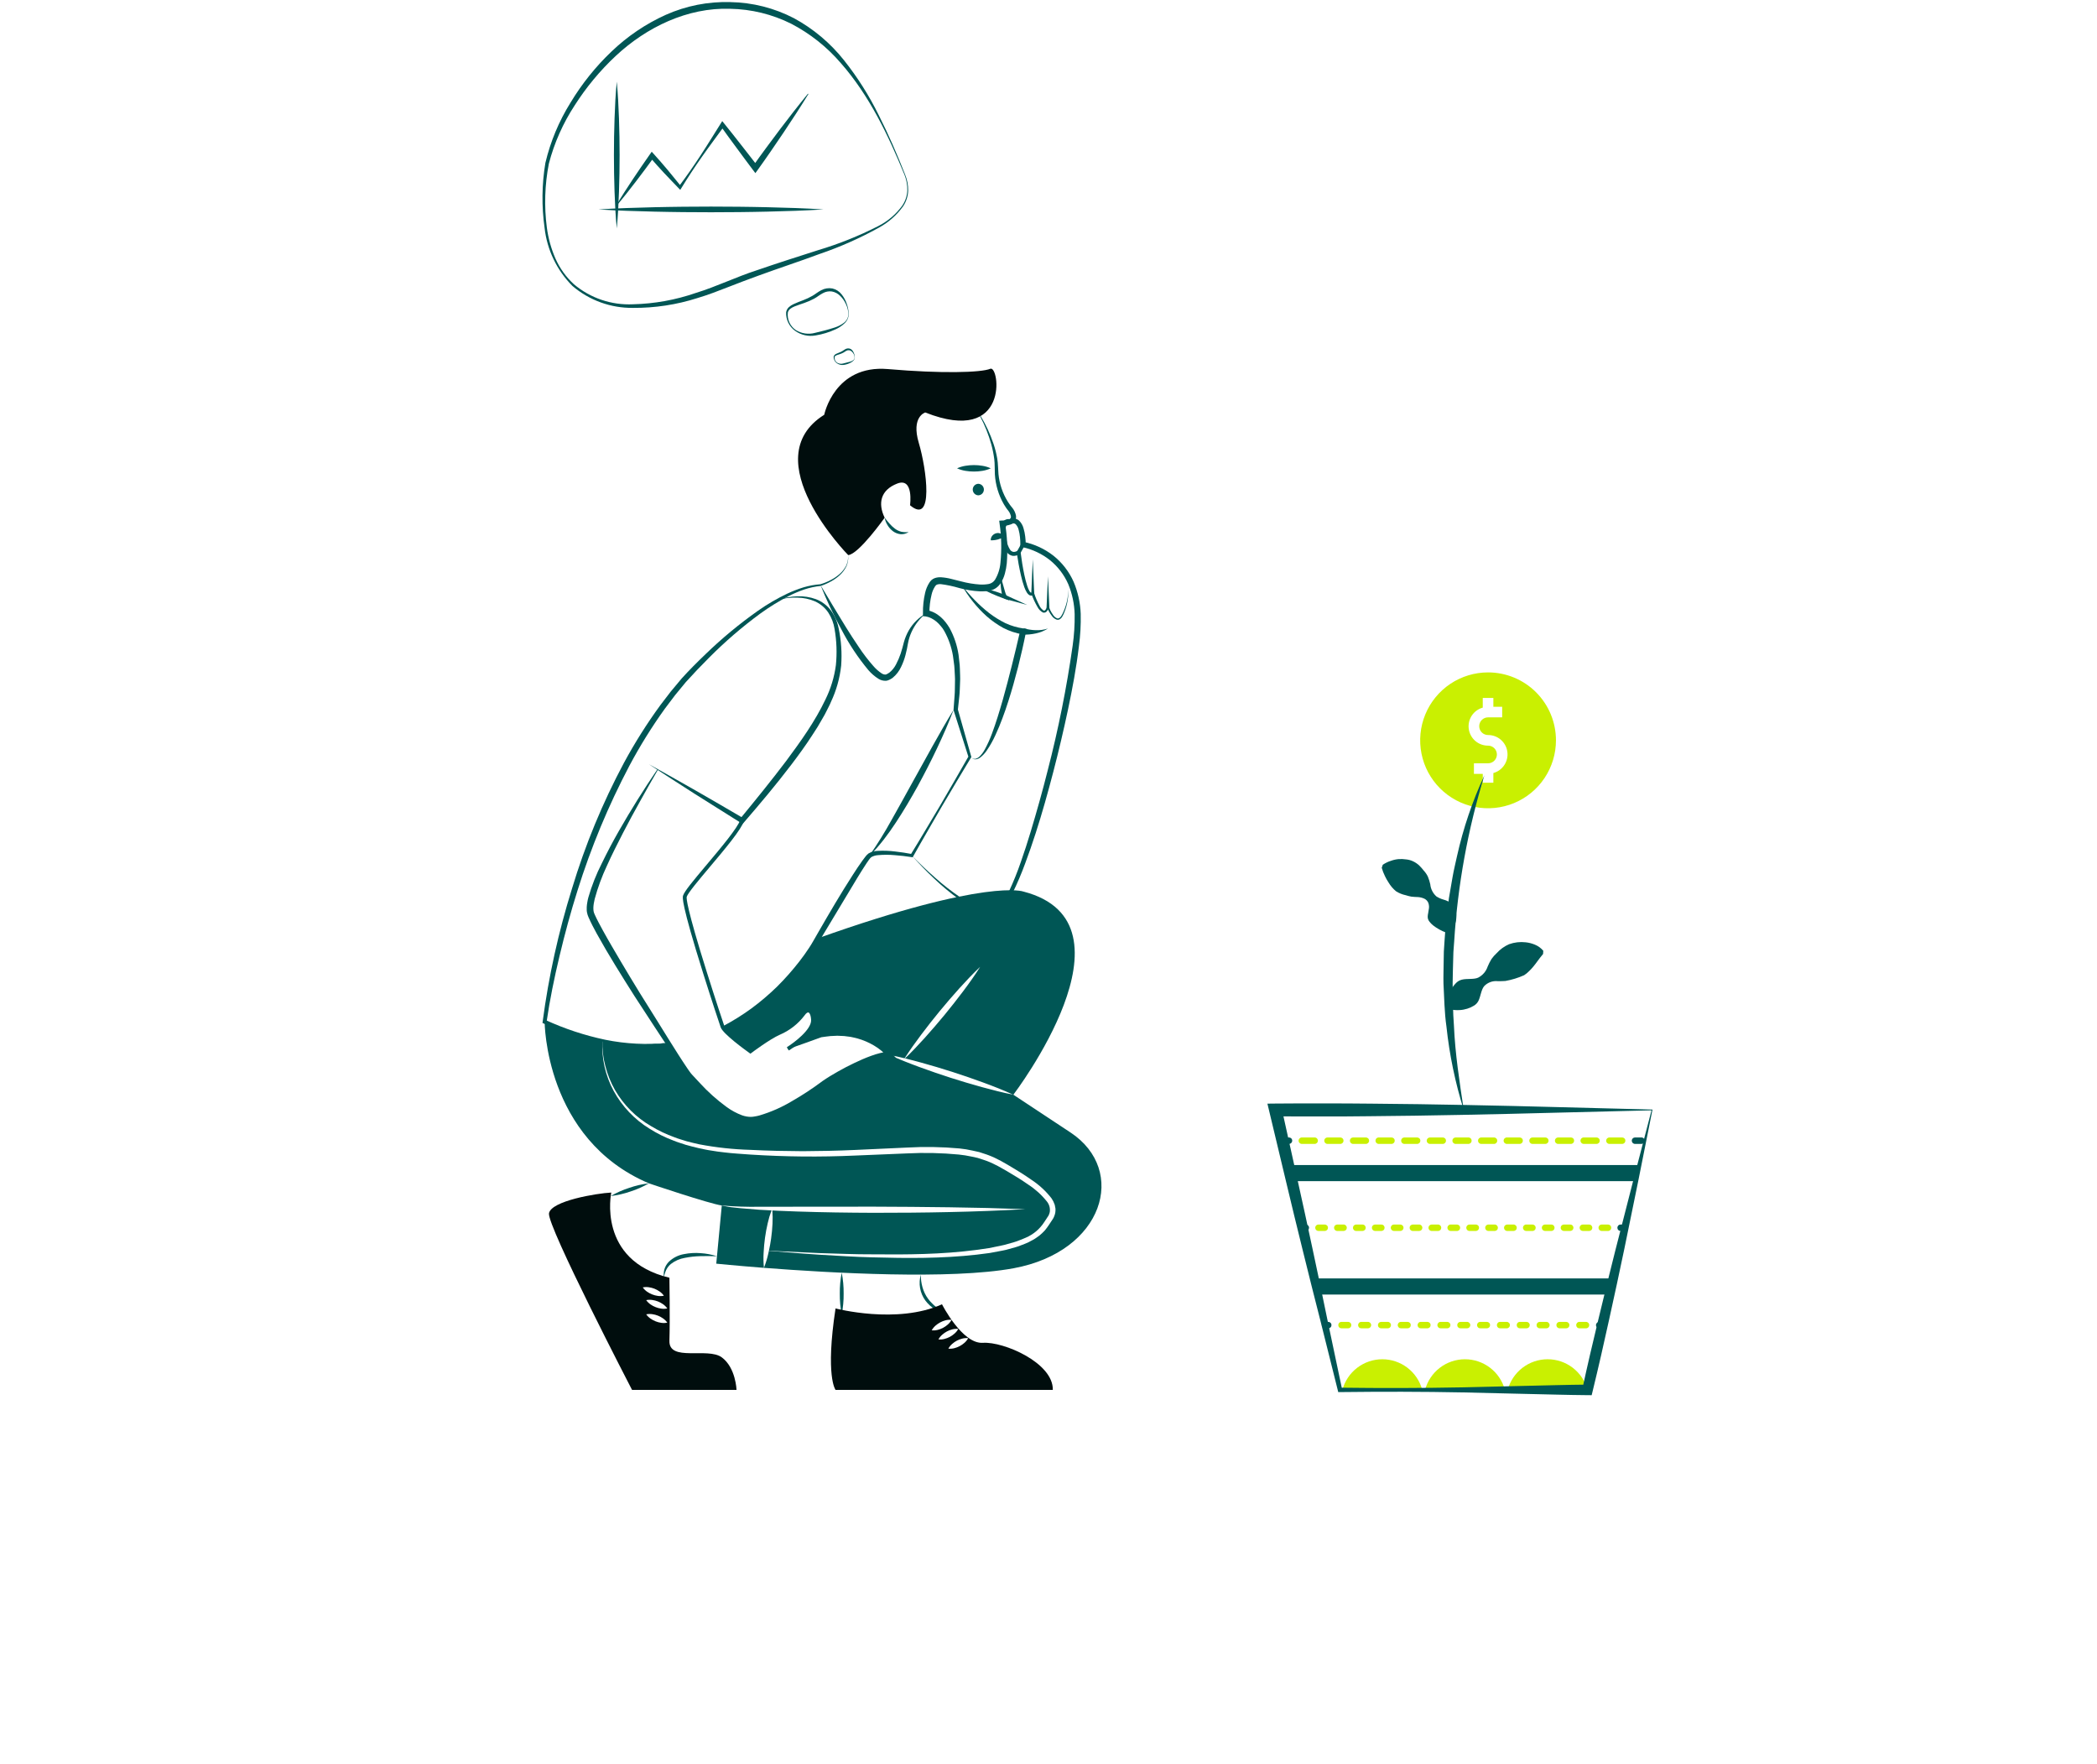 <svg width="428" height="360" viewBox="0 0 428 360" fill="none" xmlns="http://www.w3.org/2000/svg">
<path d="M290.28 283.677H273.989C274.469 281.883 275.528 280.298 277.001 279.167C278.473 278.037 280.278 277.424 282.134 277.424C283.991 277.424 285.795 278.037 287.268 279.167C288.741 280.298 289.799 281.883 290.28 283.677Z" fill="#C9F001"/>
<path d="M307.148 283.677H290.857C291.337 281.883 292.396 280.298 293.869 279.167C295.341 278.037 297.146 277.424 299.002 277.424C300.859 277.424 302.663 278.037 304.136 279.167C305.609 280.298 306.667 281.883 307.148 283.677Z" fill="#C9F001"/>
<path d="M324.018 283.677H307.727C308.208 281.883 309.266 280.297 310.739 279.167C312.212 278.036 314.016 277.423 315.873 277.423C317.729 277.423 319.533 278.036 321.006 279.167C322.479 280.297 323.538 281.883 324.018 283.677Z" fill="#C9F001"/>
<path d="M303.712 137.238C300.972 137.238 298.293 138.052 296.015 139.575C293.737 141.099 291.961 143.264 290.913 145.798C289.864 148.331 289.59 151.118 290.125 153.807C290.659 156.496 291.979 158.966 293.917 160.905C295.855 162.844 298.324 164.164 301.011 164.699C303.699 165.234 306.485 164.96 309.017 163.911C311.549 162.862 313.713 161.085 315.236 158.806C316.759 156.527 317.572 153.847 317.573 151.105C317.573 149.284 317.215 147.48 316.519 145.797C315.823 144.115 314.802 142.586 313.514 141.298C312.227 140.01 310.699 138.989 309.017 138.292C307.335 137.595 305.533 137.237 303.712 137.238ZM304.797 157.778V159.754H302.634V157.954H300.829V155.79H303.712C303.949 155.79 304.184 155.744 304.403 155.654C304.622 155.563 304.821 155.43 304.989 155.263C305.157 155.095 305.29 154.897 305.381 154.678C305.471 154.459 305.518 154.224 305.518 153.987C305.518 153.75 305.471 153.515 305.381 153.296C305.29 153.077 305.157 152.878 304.989 152.71C304.821 152.543 304.622 152.41 304.403 152.32C304.184 152.229 303.949 152.183 303.712 152.184C302.755 152.19 301.828 151.848 301.104 151.221C300.379 150.594 299.907 149.726 299.776 148.777C299.644 147.828 299.861 146.864 300.387 146.063C300.913 145.263 301.711 144.681 302.634 144.425V142.45H304.797V144.25H306.596V146.413H303.712C303.234 146.413 302.776 146.603 302.438 146.942C302.1 147.28 301.91 147.738 301.91 148.217C301.91 148.695 302.1 149.153 302.438 149.492C302.776 149.83 303.234 150.02 303.712 150.02C304.669 150.014 305.596 150.355 306.32 150.982C307.044 151.608 307.517 152.476 307.649 153.424C307.782 154.372 307.566 155.336 307.041 156.137C306.516 156.938 305.719 157.521 304.797 157.778Z" fill="#C9F001"/>
<path d="M173.121 113.296C173.121 113.296 153.817 93.7 168.224 84.656C168.224 84.656 170.296 74.387 181.219 75.329C192.142 76.271 200.241 76.055 202.124 75.268C204.007 74.481 206.173 91.062 188.846 84.185C188.846 84.185 185.927 85.033 187.528 90.403C189.129 95.773 190.636 107.267 185.739 103.122C185.739 103.122 186.542 97.375 183.127 98.694C179.712 100.013 179.147 102.745 180.56 105.665C180.56 105.665 175.287 113.108 173.121 113.296Z" fill="#000D0D"/>
<path d="M195.34 95.584C195.887 95.336 196.465 95.162 197.058 95.069C197.626 94.974 198.201 94.926 198.777 94.926C199.353 94.925 199.928 94.972 200.496 95.067C201.089 95.16 201.668 95.334 202.214 95.584C201.668 95.835 201.089 96.009 200.496 96.102C199.928 96.197 199.353 96.244 198.777 96.243C198.201 96.243 197.626 96.195 197.058 96.1C196.465 96.007 195.887 95.833 195.34 95.584Z" fill="#005655"/>
<path d="M199.675 101.096C199.98 101.085 200.269 100.957 200.481 100.737C200.693 100.517 200.812 100.224 200.812 99.918C200.812 99.613 200.693 99.319 200.481 99.1C200.269 98.88 199.98 98.751 199.675 98.741C199.369 98.751 199.08 98.88 198.868 99.1C198.656 99.319 198.538 99.613 198.538 99.918C198.538 100.224 198.656 100.517 198.868 100.737C199.08 100.957 199.369 101.085 199.675 101.096Z" fill="#005655"/>
<path d="M136.339 212.841C134.202 213.167 132.042 213.312 129.881 213.275C127.716 213.235 125.556 213.033 123.42 212.672C119.142 211.924 114.971 210.66 110.997 208.908L110.724 208.79L110.762 208.495C111.977 199.302 113.978 190.231 116.742 181.38C119.418 172.49 122.97 163.888 127.345 155.701C129.554 151.613 132.036 147.679 134.775 143.925L136.895 141.158C137.643 140.263 138.37 139.367 139.135 138.473C140.696 136.745 142.338 135.111 144.012 133.505C147.348 130.278 150.93 127.314 154.724 124.64C156.629 123.301 158.643 122.127 160.747 121.131C161.805 120.639 162.895 120.219 164.009 119.874C165.132 119.543 166.287 119.332 167.455 119.247L167.42 119.253C168.129 119.044 168.817 118.768 169.474 118.428C170.137 118.097 170.757 117.684 171.319 117.2C171.883 116.717 172.35 116.131 172.695 115.474C173.004 114.791 173.149 114.046 173.118 113.298C173.182 114.053 173.068 114.812 172.785 115.515C172.46 116.204 172.007 116.825 171.451 117.346C170.893 117.863 170.272 118.307 169.602 118.668C168.937 119.04 168.237 119.348 167.513 119.586L167.501 119.59L167.478 119.592C166.345 119.713 165.228 119.954 164.147 120.312C163.067 120.685 162.014 121.13 160.994 121.645C158.958 122.696 157.005 123.901 155.151 125.247C151.448 127.97 147.961 130.974 144.722 134.235C143.093 135.855 141.506 137.525 139.973 139.225L137.794 141.872L135.72 144.616C133.039 148.343 130.611 152.247 128.455 156.301C124.165 164.44 120.624 172.953 117.876 181.735C116.492 186.124 115.282 190.568 114.217 195.048C113.146 199.522 112.211 204.048 111.556 208.59L111.321 208.177C115.221 209.969 119.307 211.321 123.506 212.208C127.726 213.071 132.054 213.284 136.339 212.841Z" fill="#005655"/>
<path d="M147.444 209.503C149.492 208.432 151.458 207.212 153.326 205.852C155.18 204.486 156.938 202.995 158.587 201.389C160.216 199.768 161.74 198.046 163.15 196.231C163.849 195.322 164.529 194.397 165.149 193.438C165.463 192.955 165.755 192.485 166.036 191.981L166.904 190.469C169.22 186.446 171.557 182.436 174.081 178.528C174.706 177.546 175.355 176.581 176.04 175.624C176.21 175.385 176.385 175.146 176.576 174.91C176.77 174.639 177.001 174.397 177.263 174.193C177.837 173.856 178.488 173.673 179.153 173.662C180.338 173.596 181.526 173.638 182.702 173.79C183.868 173.92 185.018 174.097 186.17 174.32L185.843 174.47C187.893 171.154 189.852 167.786 191.861 164.447C193.809 161.072 195.79 157.717 197.706 154.323L197.679 154.547L194.64 144.982L194.617 144.908L194.625 144.803L194.828 142.045C194.912 141.127 194.878 140.208 194.91 139.291C194.958 138.371 194.846 137.461 194.817 136.548C194.797 136.092 194.751 135.639 194.678 135.189L194.497 133.839C194.202 132.078 193.609 130.381 192.744 128.819L192.401 128.264C192.271 128.092 192.13 127.93 191.997 127.762C191.728 127.433 191.43 127.129 191.106 126.853L190.599 126.486C190.427 126.37 190.24 126.283 190.063 126.179C189.879 126.093 189.69 126.014 189.503 125.948C189.334 125.891 189.159 125.848 188.983 125.821L188.382 125.757L188.378 125.18C188.351 123.764 188.501 122.35 188.825 120.971C188.995 120.231 189.292 119.527 189.703 118.889L189.883 118.64C189.962 118.543 190.048 118.452 190.14 118.368C190.333 118.205 190.553 118.077 190.791 117.991C191.198 117.853 191.627 117.795 192.056 117.82C192.778 117.867 193.493 117.984 194.193 118.168L196.165 118.662C197.426 119 198.716 119.214 200.017 119.3C200.633 119.333 201.25 119.294 201.856 119.183C202.36 119.063 202.8 118.756 203.084 118.322C203.721 117.253 204.102 116.051 204.197 114.81C204.459 112.17 204.399 109.508 204.018 106.882L203.939 106.269L204.556 106.236C205.005 106.242 205.451 106.172 205.877 106.031C206.024 105.98 206.156 105.892 206.259 105.775C206.326 105.657 206.351 105.52 206.329 105.385C206.245 104.964 206.061 104.568 205.791 104.232L205.555 103.932C205.471 103.822 205.39 103.71 205.314 103.598C205.158 103.374 205.016 103.143 204.88 102.91C203.809 101.046 203.184 98.958 203.055 96.811C202.998 95.726 203.059 94.73 202.93 93.719C202.8 92.704 202.599 91.699 202.329 90.712C201.775 88.722 201.006 86.798 200.038 84.973L200.151 84.906C201.228 86.696 202.107 88.597 202.775 90.577C203.111 91.574 203.369 92.597 203.545 93.635C203.718 94.681 203.698 95.77 203.789 96.752C203.983 98.76 204.639 100.697 205.707 102.409C205.839 102.62 205.979 102.825 206.123 103.024C206.194 103.124 206.268 103.221 206.343 103.315L206.595 103.621C206.985 104.091 207.25 104.653 207.366 105.254C207.424 105.636 207.347 106.027 207.148 106.358C206.936 106.655 206.644 106.886 206.306 107.023C205.755 107.233 205.171 107.345 204.581 107.352L205.119 106.706C205.579 109.432 205.703 112.204 205.487 114.96C205.418 115.669 205.289 116.371 205.101 117.058C204.913 117.789 204.601 118.483 204.181 119.11C203.708 119.815 202.989 120.318 202.165 120.519C201.443 120.666 200.705 120.724 199.969 120.692C198.569 120.62 197.181 120.397 195.828 120.029C194.579 119.656 193.302 119.385 192.009 119.22C191.761 119.203 191.513 119.231 191.276 119.303C191.076 119.385 191.026 119.418 190.843 119.684C190.519 120.185 190.283 120.737 190.145 121.317C189.836 122.572 189.684 123.86 189.691 125.152L189.087 124.512C191.356 124.914 192.804 126.506 193.809 128.181C194.736 129.881 195.357 131.731 195.643 133.646L195.802 135.061C195.866 135.53 195.904 136.003 195.914 136.476C195.925 137.419 196.017 138.364 195.948 139.302C195.894 140.239 195.911 141.183 195.798 142.114L195.498 144.907L195.482 144.728L198.22 154.384L198.255 154.507L198.193 154.609C196.163 157.936 194.199 161.301 192.203 164.648C190.266 168.029 188.279 171.382 186.383 174.787L186.28 174.971L186.057 174.936C184.925 174.76 183.776 174.625 182.633 174.54C181.504 174.436 180.369 174.434 179.24 174.535C178.742 174.557 178.257 174.698 177.824 174.945C177.638 175.107 177.476 175.294 177.342 175.501C177.177 175.722 177.017 175.956 176.859 176.196C176.224 177.146 175.624 178.135 175.014 179.116L167.856 191.026C165.561 195.121 162.618 198.818 159.141 201.972C157.422 203.556 155.58 205 153.632 206.292C151.686 207.573 149.634 208.687 147.5 209.622L147.444 209.503Z" fill="#005655"/>
<path d="M167.47 119.42C169.179 122.264 170.856 125.11 172.592 127.911C173.472 129.304 174.339 130.701 175.274 132.046C176.167 133.399 177.154 134.689 178.226 135.906C178.719 136.488 179.291 136.998 179.924 137.424C180.155 137.584 180.427 137.674 180.708 137.683C180.758 137.681 180.806 137.67 180.852 137.65L181.075 137.555C181.224 137.48 181.367 137.394 181.502 137.296C182.083 136.836 182.556 136.254 182.888 135.591C183.259 134.89 183.572 134.16 183.825 133.408C184.09 132.639 184.275 131.874 184.491 131.051C184.72 130.223 185.052 129.426 185.478 128.679C186.323 127.208 187.553 125.994 189.034 125.167C187.752 126.182 186.73 127.487 186.052 128.976C185.72 129.701 185.478 130.464 185.331 131.248C185.195 132.041 185.029 132.895 184.807 133.707C184.59 134.542 184.289 135.353 183.909 136.127C183.524 136.961 182.959 137.7 182.255 138.29C182.062 138.443 181.853 138.576 181.633 138.687L181.288 138.84C181.142 138.897 180.988 138.933 180.831 138.948C180.281 138.975 179.735 138.83 179.272 138.532C178.519 138.051 177.839 137.465 177.253 136.791C175.108 134.211 173.248 131.406 171.708 128.426C170.117 125.511 168.702 122.504 167.47 119.42Z" fill="#005655"/>
<path d="M194.635 144.857C193.622 147.557 192.455 150.188 191.223 152.786C189.996 155.387 188.671 157.94 187.299 160.469C185.902 162.984 184.443 165.47 182.852 167.876L181.634 169.664L180.342 171.404C179.904 171.977 179.425 172.525 178.961 173.077C178.494 173.627 177.954 174.12 177.45 174.628C179.087 172.28 180.598 169.846 181.978 167.337C183.377 164.843 184.776 162.349 186.147 159.835L190.314 152.316C191.715 149.813 193.133 147.317 194.635 144.857Z" fill="#005655"/>
<path d="M159.012 122.359C160.217 121.967 161.471 121.747 162.737 121.707C164.023 121.652 165.307 121.849 166.517 122.287C167.753 122.756 168.828 123.569 169.615 124.631C170.38 125.701 170.908 126.922 171.163 128.213C171.699 130.727 171.873 133.304 171.681 135.868C171.402 138.436 170.695 140.94 169.592 143.276C169.357 143.875 169.035 144.426 168.759 145.003L168.324 145.856L167.848 146.684L166.889 148.334L165.86 149.935C164.489 152.07 162.997 154.114 161.468 156.125C158.411 160.147 155.162 164.003 151.871 167.816L151.568 168.167L151.184 167.928C148.039 165.97 144.903 163.999 141.775 162.013L137.099 159.007C135.539 158.008 133.986 156.997 132.44 155.975C134.065 156.866 135.683 157.771 137.291 158.689L142.127 161.43C145.341 163.273 148.545 165.133 151.739 167.009L151.052 167.121C154.245 163.24 157.413 159.341 160.437 155.345C163.417 151.329 166.354 147.239 168.474 142.766C169.563 140.559 170.283 138.189 170.606 135.75C170.853 133.292 170.763 130.813 170.338 128.38C170.154 127.184 169.717 126.042 169.055 125.029C168.38 124.024 167.436 123.228 166.331 122.733C165.194 122.249 163.973 121.991 162.737 121.975C161.484 121.941 160.232 122.071 159.012 122.359Z" fill="#005655"/>
<path d="M153.162 215.06L152.928 214.892C152.038 214.256 147.574 211.015 147.102 209.695C146.875 209.065 145.192 203.999 143.518 198.661C138.982 184.228 139.305 183.156 139.411 182.803C139.673 181.933 141.426 179.822 144.265 176.451C147.07 173.119 150.561 168.973 151.085 167.346L151.832 167.588C151.26 169.361 148.009 173.222 144.865 176.956C142.665 179.569 140.391 182.27 140.163 183.03C140.078 183.31 140.125 185.247 144.267 198.426C146.023 204.026 147.662 208.932 147.841 209.43C148.13 210.24 151.156 212.642 153.152 214.086C154.945 212.717 156.853 211.506 158.856 210.467C160.719 209.673 162.344 208.407 163.57 206.793C164.252 205.793 164.892 205.795 165.211 205.883C165.59 205.989 166.24 206.421 166.332 208.126C166.475 210.939 161.562 214.059 161.001 214.406L160.589 213.738C162.003 212.864 165.65 210.16 165.549 208.168C165.489 207.066 165.176 206.689 165 206.64C164.859 206.602 164.563 206.731 164.218 207.236C162.907 208.97 161.166 210.332 159.169 211.187C157.124 212.079 153.429 214.858 153.392 214.886L153.162 215.06Z" fill="#005655"/>
<path d="M160.752 214.019L160.765 214.012L160.77 214.01C162.985 213.012 165.223 212.071 167.449 211.1L167.475 211.089L167.503 211.084C168.139 210.977 168.772 210.843 169.414 210.759L170.383 210.674L170.868 210.632L171.356 210.632L172.333 210.635C172.658 210.653 172.983 210.692 173.308 210.719C173.635 210.74 173.959 210.785 174.28 210.852C174.601 210.915 174.927 210.96 175.245 211.04C176.527 211.348 177.76 211.835 178.906 212.488C180.084 213.134 181.143 213.978 182.035 214.983L182.842 215.917L181.456 215.874C181.345 215.871 181.237 215.862 181.129 215.848C181.006 215.85 180.865 215.874 180.734 215.884C180.453 215.921 180.175 215.974 179.9 216.043L179.048 216.291L178.198 216.59C177.069 217.019 175.955 217.515 174.849 218.031C172.641 219.075 170.491 220.237 168.408 221.512C166.363 222.917 164.233 224.193 162.029 225.331C159.834 226.513 157.51 227.438 155.104 228.09C154.801 228.169 154.493 228.231 154.182 228.276C153.868 228.339 153.549 228.372 153.229 228.374C152.589 228.358 151.955 228.24 151.353 228.024C150.175 227.591 149.06 227.004 148.036 226.278C146.021 224.825 144.131 223.206 142.387 221.436L141.077 220.122L140.753 219.798C140.633 219.682 140.521 219.56 140.416 219.43C140.214 219.182 140.028 218.934 139.84 218.685C139.096 217.688 138.385 216.677 137.676 215.663C136.247 213.643 134.908 211.569 133.549 209.505L129.498 203.296C128.17 201.211 126.861 199.114 125.57 197.006C124.274 194.899 123.024 192.76 121.818 190.591C121.217 189.499 120.638 188.406 120.124 187.223L119.941 186.762C119.887 186.585 119.843 186.383 119.8 186.194C119.766 186.013 119.749 185.83 119.751 185.646C119.737 185.47 119.738 185.294 119.754 185.119C119.773 184.785 119.814 184.452 119.877 184.123C119.927 183.802 119.996 183.484 120.082 183.171C120.778 180.757 121.703 178.415 122.844 176.176C123.93 173.941 125.088 171.748 126.315 169.599C128.776 165.304 131.385 161.102 134.178 157.024L134.289 157.095C133.055 159.233 131.825 161.372 130.64 163.535C129.434 165.686 128.265 167.856 127.133 170.044C126.01 172.235 124.892 174.427 123.889 176.664C122.853 178.86 122.013 181.143 121.377 183.486C121.303 183.768 121.245 184.055 121.203 184.344C121.153 184.622 121.121 184.903 121.109 185.185C121.097 185.317 121.097 185.45 121.111 185.582C121.109 185.707 121.121 185.831 121.147 185.953L121.228 186.283L121.392 186.68C121.874 187.757 122.471 188.838 123.052 189.912C124.229 192.062 125.496 194.176 126.74 196.301C127.996 198.421 129.269 200.531 130.561 202.632L134.482 208.904C135.782 210.999 137.077 213.101 138.405 215.176C139.069 216.213 139.738 217.249 140.43 218.26C140.604 218.51 140.78 218.761 140.96 218.998C141.045 219.113 141.137 219.221 141.236 219.323L141.555 219.664L142.813 221.018C144.468 222.831 146.301 224.473 148.284 225.92C149.264 226.641 150.34 227.221 151.48 227.645C152.043 227.842 152.633 227.947 153.229 227.957C153.526 227.953 153.822 227.919 154.112 227.857C154.412 227.813 154.709 227.749 155 227.665C157.348 226.971 159.598 225.979 161.694 224.714C163.826 223.492 165.881 222.14 167.846 220.664C168.878 219.946 169.947 219.308 171.031 218.695C172.114 218.08 173.218 217.505 174.344 216.969C175.469 216.43 176.613 215.927 177.798 215.498L178.697 215.192L179.625 214.933C179.949 214.855 180.277 214.796 180.609 214.757C180.785 214.744 180.95 214.719 181.135 214.719C181.333 214.735 181.532 214.757 181.729 214.784L181.15 215.675C180.355 214.77 179.419 213.999 178.379 213.391C177.323 212.766 176.19 212.281 175.009 211.948C174.715 211.861 174.411 211.808 174.111 211.735C173.812 211.659 173.507 211.605 173.2 211.573C172.894 211.535 172.588 211.485 172.28 211.456L171.351 211.416L170.885 211.396L170.42 211.418L169.486 211.462C168.865 211.517 168.248 211.623 167.627 211.701L167.68 211.685C165.393 212.5 163.117 213.345 160.819 214.133L160.824 214.131L160.811 214.137L160.752 214.019Z" fill="#005655"/>
<path d="M155.919 258.767C150.039 258.31 146.19 257.914 146.19 257.914L147.318 246.042C147.945 246.155 148.584 246.324 149.23 246.393L151.161 246.6L155.029 246.914L157.467 247.045C157.15 247.89 156.893 248.755 156.696 249.636C156.464 250.627 156.276 251.63 156.138 252.634C156 253.643 155.906 254.659 155.856 255.675C155.793 256.706 155.814 257.74 155.919 258.767Z" fill="#005655"/>
<path d="M155.049 246.299C152.47 246.348 149.89 246.262 147.32 246.042C144.681 245.659 132.438 241.52 132.438 241.52C111.161 232.476 111.161 208.542 111.161 208.542C114.935 210.248 118.888 211.523 122.947 212.343C122.743 215.927 123.54 219.497 125.247 222.654C126.975 225.825 129.504 228.488 132.582 230.375C134.103 231.335 135.719 232.137 137.402 232.771C138.224 233.122 139.095 233.354 139.941 233.649C140.806 233.874 141.665 234.138 142.543 234.32C143.421 234.502 144.292 234.715 145.182 234.834C146.066 234.978 146.95 235.123 147.84 235.204C149.62 235.43 151.388 235.505 153.169 235.649C160.273 236.105 167.396 236.172 174.508 235.85L185.146 235.411C188.659 235.23 192.181 235.308 195.684 235.643C196.547 235.731 197.405 235.867 198.254 236.051L199.526 236.327L200.749 236.722C201.565 236.984 202.358 237.316 203.118 237.713C203.507 237.882 203.89 238.114 204.278 238.327L205.432 238.98C206.955 239.87 208.46 240.786 209.889 241.79C211.322 242.722 212.596 243.878 213.663 245.214C213.9 245.503 214.077 245.837 214.181 246.196C214.286 246.555 214.316 246.931 214.271 247.303C214.246 247.48 214.198 247.653 214.127 247.817L214.02 248.074L213.863 248.319C213.688 248.613 213.349 249.09 213.142 249.416C212.229 250.838 210.91 251.952 209.356 252.615C208.974 252.803 208.554 252.935 208.159 253.104C207.761 253.274 207.353 253.419 206.936 253.537L205.683 253.894C205.265 254.026 204.84 254.133 204.41 254.214L201.833 254.741L199.213 255.117C192.217 256.033 185.096 256.083 178.012 256.008C174.464 256.027 170.922 255.857 167.374 255.763L156.936 255.28C157.112 254.465 157.268 253.637 157.381 252.809C157.525 251.799 157.619 250.79 157.67 249.767C157.719 248.862 157.708 247.955 157.638 247.052L158.905 247.121L162.779 247.271C167.944 247.447 173.116 247.516 178.281 247.535C183.453 247.535 188.619 247.503 193.784 247.384C198.95 247.277 204.115 247.081 209.281 246.794C204.109 246.6 198.941 246.47 193.778 246.406C188.613 246.324 183.453 246.305 178.288 246.28L162.797 246.293L155.049 246.299Z" fill="#005655"/>
<path d="M206.866 258.855C194.003 261.219 169.523 259.821 155.92 258.767C156.297 257.808 156.599 256.82 156.822 255.813C156.86 255.638 156.891 255.462 156.929 255.293C160.402 255.569 163.875 255.876 167.354 256.095C170.902 256.284 174.444 256.547 177.998 256.622C185.101 256.823 192.229 256.879 199.331 256.077L201.995 255.738C202.879 255.587 203.757 255.405 204.641 255.242C205.083 255.161 205.521 255.054 205.951 254.923L207.261 254.559C207.699 254.435 208.128 254.285 208.546 254.107C208.966 253.932 209.405 253.794 209.819 253.593L211.041 252.941C211.443 252.709 211.812 252.408 212.195 252.138C212.558 251.831 212.903 251.505 213.229 251.159C213.528 250.801 213.806 250.426 214.063 250.037C214.339 249.617 214.52 249.372 214.809 248.914L215.009 248.594L215.166 248.237C215.269 247.996 215.343 247.743 215.386 247.484C215.426 247.219 215.439 246.949 215.423 246.681C215.389 246.419 215.339 246.16 215.273 245.904C215.179 245.672 215.091 245.433 214.984 245.201L214.608 244.568C213.472 243.11 212.107 241.847 210.565 240.83C209.092 239.789 207.568 238.848 206.032 237.945L204.873 237.28C204.478 237.06 204.108 236.828 203.682 236.64C202.869 236.211 202.022 235.85 201.149 235.561L199.845 235.135L198.51 234.84C197.628 234.638 196.734 234.491 195.833 234.401C192.265 234.074 188.678 234.014 185.101 234.219L174.463 234.708C170.921 234.871 167.379 234.94 163.837 234.959C160.295 234.934 156.76 234.878 153.218 234.69C149.691 234.592 146.177 234.213 142.711 233.554C141.846 233.385 141.006 233.14 140.147 232.933C139.32 232.657 138.461 232.444 137.646 232.112C135.994 231.517 134.404 230.761 132.901 229.854C129.844 228.089 127.304 225.552 125.535 222.497C124.659 220.963 123.995 219.317 123.56 217.605C123.096 215.891 122.889 214.118 122.946 212.343C127.352 213.239 131.875 213.406 136.336 212.838C138.68 216.426 140.473 219.029 140.912 219.474C142.417 220.986 149.199 228.706 153.719 228.142C158.239 227.571 165.085 223.269 167.467 221.544C170.651 219.255 179.334 214.764 181.59 215.328C181.59 215.328 177.027 209.483 167.567 211.39L160.797 214.074C161.104 213.88 166.069 210.744 165.937 208.147C165.831 206.09 164.809 205.67 163.894 207.018C162.624 208.69 160.941 210.002 159.01 210.825C156.898 211.747 153.155 214.569 153.155 214.569C153.155 214.569 147.927 210.831 147.469 209.565C160.076 203.644 166.338 192.524 166.338 192.524C166.338 192.524 166.558 192.154 166.94 191.502C201.625 179.159 208.904 181.975 208.904 181.975C233.578 188.384 206.829 223.432 206.829 223.432C204.804 222.51 202.748 221.701 200.673 220.942C198.598 220.17 196.504 219.468 194.404 218.784C192.298 218.119 190.185 217.467 188.054 216.89C186.944 216.583 185.834 216.288 184.718 216.018C186.123 214.676 187.452 213.265 188.743 211.835C190.116 210.317 191.439 208.762 192.743 207.194C194.034 205.607 195.313 204.014 196.535 202.377C197.764 200.74 198.955 199.078 200.052 197.334C198.554 198.746 197.15 200.232 195.777 201.75C194.404 203.268 193.087 204.823 191.777 206.397C190.492 207.978 189.213 209.571 187.991 211.214C186.825 212.769 185.69 214.35 184.637 215.999C183.628 215.755 182.619 215.529 181.597 215.328C183.615 216.25 185.678 217.059 187.753 217.818C189.828 218.59 191.921 219.292 194.021 219.976C196.128 220.641 198.24 221.287 200.372 221.87C202.503 222.453 204.647 223.005 206.829 223.432L218.507 231.152C230.18 238.879 225.284 255.462 206.866 258.855Z" fill="#005655"/>
<path d="M146.332 256.399C145.208 256.365 144.101 256.346 143.001 256.38C141.914 256.402 140.831 256.52 139.765 256.733C138.725 256.909 137.746 257.34 136.914 257.989C136.515 258.326 136.19 258.744 135.961 259.214C135.736 259.714 135.581 260.243 135.5 260.785C135.421 260.215 135.455 259.634 135.601 259.077C135.77 258.502 136.075 257.977 136.491 257.546C137.346 256.72 138.429 256.17 139.601 255.966C140.724 255.743 141.872 255.677 143.014 255.77C144.141 255.842 145.256 256.053 146.332 256.399Z" fill="#005655"/>
<path d="M147.317 277.037C144.446 274.917 136.485 278.028 136.629 273.644C136.767 269.266 136.629 260.786 136.629 260.786C121.797 257.249 124.762 243.401 124.762 243.401C121.797 243.545 112.475 245.1 112.049 247.641C111.629 250.187 129 283.679 129 283.679H150.326C150.326 283.679 150.188 279.157 147.317 277.037ZM131.188 262.762C131.6 262.677 132.025 262.666 132.441 262.731C132.827 262.786 133.206 262.885 133.57 263.025C133.932 263.169 134.277 263.354 134.598 263.577C134.951 263.814 135.257 264.114 135.5 264.462C135.086 264.547 134.659 264.557 134.24 264.493C133.853 264.439 133.475 264.338 133.112 264.192C132.749 264.051 132.404 263.868 132.084 263.646C131.737 263.404 131.434 263.105 131.188 262.762ZM134.943 269.987C134.556 269.933 134.177 269.832 133.814 269.686C133.451 269.543 133.106 269.358 132.786 269.134C132.437 268.898 132.133 268.601 131.89 268.256C132.302 268.171 132.727 268.161 133.143 268.225C133.53 268.277 133.909 268.376 134.272 268.52C134.636 268.66 134.982 268.845 135.3 269.071C135.649 269.308 135.953 269.605 136.196 269.95C135.784 270.04 135.359 270.052 134.943 269.987ZM134.943 267.09C134.556 267.035 134.177 266.934 133.814 266.788C133.451 266.648 133.106 266.465 132.786 266.243C132.438 266.003 132.135 265.703 131.89 265.359C132.302 265.274 132.727 265.263 133.143 265.327C133.529 265.382 133.908 265.481 134.272 265.622C134.635 265.765 134.98 265.95 135.3 266.174C135.649 266.41 135.953 266.707 136.196 267.052C135.784 267.142 135.359 267.155 134.943 267.09Z" fill="#000D0D"/>
<path d="M124.651 244.113C125.844 243.423 127.108 242.864 128.42 242.444C129.722 241.991 131.069 241.681 132.437 241.519C131.245 242.21 129.981 242.77 128.668 243.188C127.366 243.639 126.019 243.949 124.651 244.113Z" fill="#005655"/>
<path d="M171.796 259.761C172.073 261.159 172.205 262.583 172.188 264.008C172.207 265.434 172.075 266.858 171.796 268.256C171.517 266.858 171.386 265.434 171.404 264.008C171.388 262.583 171.519 261.159 171.796 259.761Z" fill="#005655"/>
<path d="M187.945 260.149C187.926 261.029 188.041 261.907 188.286 262.752C188.519 263.575 188.894 264.351 189.395 265.044C189.643 265.391 189.923 265.714 190.231 266.009C190.386 266.155 190.527 266.32 190.696 266.453C190.868 266.583 191.037 266.718 191.205 266.855C191.539 267.134 191.93 267.336 192.29 267.594C192.668 267.824 193.069 268.013 193.455 268.256C193.018 268.153 192.585 268.021 192.149 267.884C191.725 267.713 191.314 267.512 190.919 267.282C190.116 266.808 189.416 266.178 188.861 265.429C188.315 264.677 187.949 263.81 187.79 262.895C187.631 261.98 187.684 261.04 187.945 260.149Z" fill="#005655"/>
<path d="M200.618 274.07C196.38 274.353 192.262 266.205 192.262 266.205C183.066 270.357 170.534 267.052 170.534 267.052C168.415 280.957 170.534 283.679 170.534 283.679H214.88C215.011 278.166 204.856 273.788 200.618 274.07ZM190.162 271.524C190.365 271.159 190.63 270.832 190.945 270.558C191.236 270.302 191.556 270.081 191.898 269.9C192.238 269.717 192.597 269.576 192.97 269.479C193.375 269.374 193.795 269.342 194.212 269.385C194.013 269.751 193.749 270.079 193.434 270.351C193.144 270.608 192.824 270.829 192.481 271.01C192.141 271.189 191.782 271.328 191.409 271.424C191.003 271.532 190.58 271.566 190.162 271.524ZM191.535 273.374C191.734 273.006 191.999 272.679 192.318 272.408C192.898 271.894 193.592 271.524 194.343 271.33C194.748 271.224 195.168 271.192 195.584 271.235C195.385 271.603 195.12 271.931 194.801 272.201C194.222 272.717 193.528 273.085 192.776 273.274C192.372 273.382 191.951 273.416 191.535 273.374ZM196.826 274.089C196.537 274.344 196.219 274.563 195.879 274.741C195.537 274.924 195.176 275.065 194.801 275.162C194.396 275.267 193.976 275.3 193.56 275.262C193.758 274.892 194.024 274.563 194.343 274.29C194.633 274.035 194.95 273.814 195.29 273.631C195.631 273.451 195.993 273.312 196.368 273.217C196.772 273.106 197.193 273.072 197.609 273.117C197.41 273.487 197.144 273.816 196.826 274.089Z" fill="#000D0D"/>
<path d="M186.111 174.628C187.619 176.193 189.208 177.676 190.831 179.114C192.446 180.557 194.154 181.891 195.945 183.107C196.834 183.709 197.764 184.248 198.73 184.719C199.666 185.193 200.675 185.505 201.716 185.642C202.207 185.7 202.705 185.646 203.172 185.484C203.396 185.404 203.608 185.296 203.804 185.162C203.988 185.004 204.16 184.831 204.316 184.646C204.959 183.809 205.501 182.899 205.932 181.935C206.844 179.98 207.652 177.978 208.352 175.937C209.069 173.896 209.738 171.836 210.361 169.759C211.609 165.609 212.787 161.433 213.841 157.226C216.014 148.835 217.714 140.329 218.934 131.748C219.235 129.63 219.37 127.491 219.337 125.352C219.278 123.25 218.837 121.177 218.037 119.234C217.199 117.322 215.916 115.639 214.295 114.324C212.658 113.036 210.752 112.132 208.719 111.68L208.244 111.581L208.25 111.124C208.254 110.618 208.23 110.112 208.177 109.609C208.13 109.113 208.039 108.622 207.907 108.142C207.811 107.718 207.606 107.326 207.313 107.005C207.069 106.777 206.776 106.777 206.367 106.949L206.158 107.036L205.962 106.954C205.876 106.923 205.784 106.915 205.694 106.931C205.61 106.951 205.537 107.003 205.491 107.077C205.339 107.341 205.253 107.638 205.241 107.943C205.21 108.689 205.27 109.437 205.421 110.169C205.519 110.886 205.769 111.573 206.153 112.186C206.229 112.305 206.329 112.406 206.447 112.485C206.564 112.564 206.696 112.618 206.834 112.644C207.142 112.654 207.444 112.567 207.699 112.395L208.225 112.074L208.302 112.681C208.499 114.237 208.745 115.802 209.07 117.336C209.228 118.099 209.426 118.853 209.664 119.596C209.775 119.952 209.922 120.297 210.104 120.623C210.174 120.753 210.27 120.867 210.386 120.957C210.408 120.971 210.433 120.98 210.458 120.986C210.507 120.972 210.553 120.946 210.59 120.91L210.911 120.62L211.054 121.028C211.344 121.929 211.715 122.803 212.161 123.639C212.346 124.031 212.634 124.365 212.994 124.607C213.258 124.749 213.565 124.289 213.71 123.879L213.87 123.426L214.066 123.871L214.364 124.546L214.384 124.591L214.383 124.626V124.633L214.363 124.55C214.531 124.889 214.727 125.213 214.948 125.519C215.139 125.821 215.418 126.058 215.747 126.198C216.058 126.307 216.368 126.075 216.573 125.776C216.777 125.456 216.951 125.119 217.093 124.767C217.717 123.35 218.037 121.817 218.035 120.269C218.105 121.83 217.848 123.388 217.281 124.844C217.145 125.216 216.975 125.574 216.771 125.914C216.66 126.095 216.51 126.249 216.333 126.365C216.237 126.428 216.128 126.47 216.015 126.488C215.902 126.506 215.786 126.499 215.675 126.469C215.278 126.325 214.936 126.061 214.697 125.714C214.453 125.4 214.236 125.066 214.048 124.716L214.028 124.68L214.028 124.633L214.027 124.626L214.047 124.707L213.713 124.013L214.069 124.005C213.992 124.258 213.87 124.496 213.708 124.706L213.561 124.867C213.495 124.915 213.426 124.958 213.354 124.997C213.271 125.025 213.185 125.043 213.098 125.052C213.014 125.044 212.931 125.029 212.85 125.009C212.38 124.752 211.998 124.359 211.753 123.882C211.261 123.029 210.846 122.135 210.514 121.208L210.978 121.326C210.873 121.43 210.744 121.505 210.603 121.546C210.433 121.584 210.256 121.558 210.104 121.474C209.892 121.342 209.715 121.161 209.588 120.946C209.371 120.587 209.192 120.207 209.054 119.811C208.788 119.05 208.566 118.275 208.389 117.489C208.026 115.93 207.748 114.365 207.516 112.782L208.118 113.068C207.717 113.342 207.238 113.479 206.752 113.457C206.502 113.424 206.26 113.339 206.043 113.209C205.826 113.08 205.638 112.907 205.49 112.702C205.007 111.994 204.687 111.189 204.551 110.343C204.368 109.534 204.287 108.705 204.31 107.876C204.322 107.39 204.465 106.917 204.722 106.506C204.899 106.25 205.163 106.066 205.464 105.989C205.761 105.917 206.072 105.94 206.355 106.055L205.951 106.06C206.26 105.908 206.6 105.829 206.945 105.83C207.325 105.843 207.688 105.987 207.975 106.238C208.426 106.676 208.749 107.23 208.906 107.839C209.067 108.377 209.181 108.927 209.246 109.485C209.315 110.034 209.352 110.586 209.357 111.139L208.888 110.584C211.119 111.049 213.213 112.019 215.011 113.42C216.79 114.842 218.202 116.67 219.13 118.75C220.005 120.827 220.494 123.046 220.574 125.298C220.624 127.506 220.501 129.715 220.206 131.903C219.691 136.251 218.879 140.537 217.985 144.802C217.082 149.065 216.081 153.304 214.984 157.519C213.884 161.732 212.718 165.931 211.375 170.077C210.707 172.152 209.992 174.211 209.228 176.257C208.477 178.313 207.617 180.328 206.652 182.294C206.174 183.306 205.578 184.258 204.875 185.13C204.677 185.355 204.46 185.563 204.225 185.751C203.971 185.92 203.695 186.055 203.405 186.152C202.84 186.337 202.24 186.393 201.65 186.314C200.535 186.148 199.459 185.784 198.472 185.239C197.5 184.725 196.565 184.144 195.675 183.498C193.911 182.214 192.233 180.815 190.654 179.309C189.065 177.822 187.555 176.253 186.111 174.628Z" fill="#005655"/>
<path d="M211.122 122.007C210.911 121.493 210.786 121.118 210.786 121.118C210.704 121.201 210.598 121.256 210.483 121.276L210.786 114.147L211.122 122.007Z" fill="#005655"/>
<path d="M208.464 110.938L207.571 112.54L208.256 112.923L209.15 111.32L208.464 110.938Z" fill="#005655"/>
<path d="M214.206 124.626C214.009 124.238 213.89 123.942 213.89 123.942C213.82 124.159 213.716 124.363 213.581 124.547L213.89 117.629L214.206 124.626Z" fill="#005655"/>
<path d="M204.21 117.63C204.449 118.325 204.638 119.022 204.829 119.713L205.118 120.738C205.201 121.043 205.313 121.339 205.453 121.622L206.01 122.551L204.999 122.198C204.574 122.05 204.155 121.884 203.736 121.718C203.315 121.558 202.905 121.37 202.489 121.195C202.078 121.009 201.668 120.821 201.262 120.619L200.05 119.997C200.507 120.035 200.959 120.113 201.403 120.228C201.846 120.333 202.282 120.456 202.716 120.582C203.146 120.721 203.581 120.848 204.004 121.005C204.429 121.156 204.854 121.308 205.272 121.48L204.818 122.055C204.627 121.697 204.497 121.31 204.435 120.908C204.361 120.548 204.306 120.184 204.27 119.819C204.189 119.092 204.169 118.36 204.21 117.63Z" fill="#005655"/>
<path d="M196.303 119.42C197.115 120.487 197.992 121.504 198.928 122.464C199.853 123.417 200.841 124.306 201.886 125.126C202.927 125.92 204.042 126.611 205.215 127.192C206.379 127.727 207.615 128.089 208.883 128.269L209.528 128.354L209.402 128.996C208.934 131.392 208.382 133.758 207.793 136.122C207.187 138.48 206.543 140.83 205.79 143.15C205.423 144.313 205.024 145.466 204.592 146.61C204.165 147.754 203.706 148.889 203.183 149.999C202.679 151.123 202.074 152.199 201.376 153.215C201.024 153.732 200.594 154.192 200.103 154.579C199.853 154.779 199.557 154.912 199.242 154.968C198.929 155.015 198.611 154.936 198.355 154.749C198.618 154.893 198.928 154.926 199.216 154.843C199.492 154.75 199.742 154.594 199.947 154.388C200.362 153.967 200.716 153.49 200.997 152.969C201.569 151.917 202.063 150.824 202.473 149.699C203.315 147.446 204.008 145.133 204.674 142.812C205.322 140.486 205.946 138.151 206.525 135.802C207.117 133.459 207.674 131.099 208.213 128.749L208.732 129.475C207.339 129.244 205.992 128.795 204.739 128.145C203.53 127.476 202.396 126.677 201.359 125.763C200.345 124.851 199.41 123.855 198.562 122.786C197.714 121.731 196.958 120.605 196.303 119.42Z" fill="#005655"/>
<path d="M205.268 121.47L209.655 123.471L205.001 122.208L205.268 121.47Z" fill="#005655"/>
<path d="M208.93 128.225C209.318 128.345 209.714 128.437 210.115 128.499C210.529 128.566 210.947 128.607 211.366 128.622C212.222 128.66 213.079 128.543 213.893 128.276C213.139 128.755 212.305 129.094 211.431 129.277C210.987 129.375 210.538 129.445 210.086 129.486C209.621 129.531 209.153 129.542 208.686 129.519L208.93 128.225Z" fill="#005655"/>
<path d="M180.558 105.666C180.894 106.093 181.221 106.499 181.56 106.881C181.886 107.258 182.252 107.6 182.65 107.9C183.035 108.187 183.471 108.399 183.934 108.524C184.435 108.626 184.948 108.648 185.455 108.586C184.987 108.905 184.428 109.061 183.862 109.032C183.283 108.985 182.728 108.776 182.26 108.43C181.813 108.091 181.435 107.668 181.148 107.185C180.856 106.721 180.656 106.205 180.558 105.666Z" fill="#005655"/>
<path d="M202.217 110.282C202.193 109.952 202.295 109.626 202.502 109.369C202.702 109.118 202.975 108.935 203.284 108.847C203.617 108.751 203.975 108.78 204.289 108.929C204.446 109.002 204.583 109.112 204.687 109.25C204.792 109.388 204.861 109.55 204.889 109.721C204.626 109.78 204.367 109.857 204.114 109.949C203.959 110.013 203.8 110.068 203.639 110.115C203.452 110.166 203.262 110.204 203.071 110.229C202.788 110.268 202.503 110.285 202.217 110.282Z" fill="#005655"/>
<path d="M337.274 226.461L334.47 240.535L331.529 254.896C330.514 259.718 329.488 264.561 328.406 269.407C327.343 274.252 326.24 279.103 325.065 283.918L324.86 284.759L324.017 284.753C319.806 284.721 315.596 284.583 311.385 284.497L298.752 284.197C294.541 284.113 290.331 284.068 286.12 284.059C281.909 284.054 277.698 284.076 273.487 284.126L273.138 284.13L273.05 283.777L269.496 269.554C268.299 264.816 267.076 260.083 265.926 255.334C264.755 250.59 263.592 245.844 262.467 241.089L259.058 226.832L258.681 225.254L260.328 225.235C263.573 225.198 266.821 225.206 270.071 225.207C273.321 225.203 276.57 225.219 279.817 225.255L289.548 225.363L299.239 225.529L308.874 225.733L318.426 225.974L337.274 226.461ZM337.078 226.617L317.502 227.104L307.843 227.345L298.265 227.549L288.744 227.715L279.263 227.823C276.103 227.864 272.948 227.88 269.797 227.871C266.643 227.872 263.487 227.88 260.328 227.843L261.598 226.246L264.769 240.558C265.837 245.326 266.866 250.103 267.889 254.882C268.932 259.655 269.903 264.446 270.898 269.231L273.925 283.576L273.487 283.227C277.698 283.281 281.909 283.303 286.12 283.294C290.33 283.284 294.541 283.238 298.752 283.156L311.385 282.856C315.596 282.771 319.806 282.632 324.017 282.6L322.969 283.435C323.987 278.727 325.077 274.055 326.208 269.377C327.32 264.7 328.486 260.021 329.665 255.319L333.303 241.112L337.078 226.617Z" fill="#005655"/>
<path d="M302.964 158.252C299.588 169.271 297.519 180.648 296.8 192.15L296.641 194.297L296.58 196.448C296.551 197.882 296.488 199.317 296.485 200.751C296.537 203.62 296.521 206.495 296.751 209.36C296.997 215.113 297.892 220.8 298.753 226.541C297.014 220.988 295.83 215.276 295.217 209.489C294.8 206.599 294.779 203.68 294.616 200.767C294.577 199.31 294.644 197.852 294.652 196.394L294.691 194.206L294.831 192.024L294.993 189.842C295.042 189.115 295.1 188.388 295.198 187.666L295.726 183.325L296.468 179.017C296.718 177.582 297.068 176.165 297.377 174.743C298.64 169.061 300.514 163.532 302.964 158.252Z" fill="#005655"/>
<path d="M295.47 205.514C295.406 204.833 295.453 204.147 295.61 203.483C295.735 202.941 295.935 202.419 296.205 201.933C296.446 201.489 296.746 201.08 297.099 200.719C297.433 200.343 297.872 200.076 298.359 199.952C299.395 199.687 300.804 199.946 301.693 199.54C302.617 199.069 303.317 198.25 303.638 197.263C303.856 196.738 304.115 196.23 304.412 195.745C304.713 195.312 305.062 194.914 305.454 194.561C306.16 193.768 307.031 193.138 308.004 192.714C309.091 192.325 310.253 192.192 311.399 192.326C312.043 192.393 312.674 192.554 313.271 192.804C313.934 193.073 314.522 193.5 314.984 194.048L314.946 194.705C314.031 195.792 313.543 196.591 312.941 197.293C312.666 197.632 312.368 197.952 312.05 198.251C311.754 198.549 311.427 198.814 311.075 199.043C309.853 199.588 308.57 199.982 307.253 200.216C306.755 200.269 306.197 200.248 305.648 200.254C305.151 200.206 304.651 200.271 304.183 200.443C303.715 200.615 303.291 200.89 302.944 201.249C302.306 201.966 302.206 203.371 301.75 204.276C301.538 204.7 301.203 205.051 300.788 205.281C300.381 205.534 299.943 205.732 299.485 205.871C298.974 206.033 298.444 206.13 297.909 206.158C297.239 206.199 296.567 206.146 295.912 206.001L295.47 205.514Z" fill="#005655"/>
<path d="M295.209 190.36C294.222 190.007 293.298 189.498 292.473 188.851C292.188 188.622 291.935 188.356 291.718 188.062C291.497 187.778 291.384 187.426 291.399 187.066C291.406 186.84 291.436 186.615 291.487 186.395L291.605 185.66C291.711 185.207 291.686 184.732 291.531 184.292C291.379 183.918 291.096 183.612 290.735 183.432C290.327 183.242 289.889 183.127 289.441 183.094C288.948 183.065 288.456 183.069 288.044 183.002C287.662 182.93 287.284 182.833 286.914 182.713C286.206 182.566 285.531 182.292 284.921 181.903C284.312 181.392 283.794 180.782 283.391 180.096C283.121 179.691 282.882 179.266 282.674 178.826C282.402 178.278 282.182 177.707 282.015 177.12L282.226 176.497C282.741 176.148 283.303 175.876 283.895 175.689C284.411 175.503 284.949 175.385 285.495 175.34C285.998 175.311 286.504 175.334 287.003 175.407C287.49 175.453 287.966 175.584 288.408 175.793C288.844 176 289.249 176.269 289.609 176.591C289.964 176.936 290.294 177.306 290.596 177.698C290.938 178.064 291.222 178.481 291.436 178.934C291.64 179.435 291.802 179.953 291.921 180.481C292.01 181.441 292.462 182.332 293.185 182.971C293.624 183.247 294.099 183.461 294.597 183.604C295.147 183.75 295.668 183.986 296.141 184.302C296.352 184.447 296.535 184.628 296.684 184.836C296.815 185.046 296.921 185.27 296.998 185.505C297.168 185.984 297.253 186.489 297.25 186.998C297.252 187.552 297.152 188.102 296.955 188.621C296.721 189.25 296.347 189.819 295.862 190.283L295.209 190.36Z" fill="#005655"/>
<path d="M334.586 237.783H263.297V239.422V241.074H263.679H333.829L334.586 237.783Z" fill="#005655"/>
<path d="M307.148 283.388H290.857V283.965H307.148V283.388Z" fill="#005655"/>
<path d="M324.018 283.388H307.727V283.965H324.018V283.388Z" fill="#005655"/>
<path d="M290.279 283.388H273.989V283.965H290.279V283.388Z" fill="#005655"/>
<path d="M328.878 260.927H268.627V264.218H328.878V260.927Z" fill="#005655"/>
<path d="M263.089 233.472H261.773C261.686 233.473 261.601 233.456 261.521 233.423C261.441 233.39 261.368 233.341 261.306 233.28C261.245 233.219 261.196 233.146 261.163 233.066C261.13 232.986 261.113 232.901 261.113 232.814C261.113 232.727 261.13 232.642 261.163 232.562C261.196 232.481 261.245 232.409 261.306 232.348C261.368 232.286 261.441 232.238 261.521 232.205C261.601 232.172 261.686 232.155 261.773 232.156H263.089C263.263 232.156 263.43 232.226 263.553 232.349C263.676 232.473 263.745 232.64 263.745 232.814C263.745 232.988 263.676 233.155 263.553 233.279C263.43 233.402 263.263 233.472 263.089 233.472Z" fill="#005655"/>
<path d="M331.088 233.472H328.473C328.299 233.472 328.132 233.402 328.009 233.279C327.886 233.155 327.817 232.988 327.817 232.814C327.817 232.64 327.886 232.473 328.009 232.349C328.132 232.226 328.299 232.156 328.473 232.156H331.088C331.262 232.156 331.429 232.226 331.552 232.349C331.675 232.473 331.744 232.64 331.744 232.814C331.744 232.988 331.675 233.155 331.552 233.279C331.429 233.402 331.262 233.472 331.088 233.472ZM325.857 233.472H323.242C323.155 233.473 323.069 233.456 322.989 233.423C322.909 233.39 322.836 233.341 322.775 233.28C322.714 233.219 322.665 233.146 322.632 233.066C322.599 232.986 322.581 232.901 322.581 232.814C322.581 232.727 322.599 232.642 322.632 232.562C322.665 232.481 322.714 232.409 322.775 232.348C322.836 232.286 322.909 232.238 322.989 232.205C323.069 232.172 323.155 232.155 323.242 232.156H325.857C326.031 232.156 326.198 232.226 326.321 232.349C326.444 232.473 326.513 232.64 326.513 232.814C326.513 232.988 326.444 233.155 326.321 233.279C326.198 233.402 326.031 233.472 325.857 233.472ZM320.626 233.472H318.011C317.837 233.472 317.67 233.402 317.547 233.279C317.424 233.155 317.355 232.988 317.355 232.814C317.355 232.64 317.424 232.473 317.547 232.349C317.67 232.226 317.837 232.156 318.011 232.156H320.626C320.801 232.156 320.967 232.226 321.09 232.349C321.213 232.473 321.282 232.64 321.282 232.814C321.282 232.988 321.213 233.155 321.09 233.279C320.967 233.402 320.801 233.472 320.626 233.472ZM315.396 233.472H312.781C312.606 233.472 312.44 233.402 312.317 233.279C312.194 233.155 312.125 232.988 312.125 232.814C312.125 232.64 312.194 232.473 312.317 232.349C312.44 232.226 312.606 232.156 312.781 232.156H315.396C315.482 232.155 315.568 232.172 315.648 232.205C315.728 232.238 315.801 232.286 315.863 232.348C315.924 232.409 315.973 232.481 316.006 232.562C316.039 232.642 316.056 232.727 316.056 232.814C316.056 232.901 316.039 232.986 316.006 233.066C315.973 233.146 315.924 233.219 315.863 233.28C315.801 233.341 315.728 233.39 315.648 233.423C315.568 233.456 315.482 233.473 315.396 233.472ZM310.165 233.472H307.55C307.463 233.473 307.378 233.456 307.298 233.423C307.217 233.39 307.145 233.341 307.083 233.28C307.022 233.219 306.973 233.146 306.94 233.066C306.907 232.986 306.89 232.901 306.89 232.814C306.89 232.727 306.907 232.642 306.94 232.562C306.973 232.481 307.022 232.409 307.083 232.348C307.145 232.286 307.217 232.238 307.298 232.205C307.378 232.172 307.463 232.155 307.55 232.156H310.165C310.339 232.156 310.506 232.226 310.629 232.349C310.752 232.473 310.821 232.64 310.821 232.814C310.821 232.988 310.752 233.155 310.629 233.279C310.506 233.402 310.339 233.472 310.165 233.472ZM304.935 233.472H302.319C302.145 233.472 301.978 233.402 301.855 233.279C301.732 233.155 301.663 232.988 301.663 232.814C301.663 232.64 301.732 232.473 301.855 232.349C301.978 232.226 302.145 232.156 302.319 232.156H304.935C305.109 232.156 305.276 232.226 305.399 232.349C305.522 232.473 305.591 232.64 305.591 232.814C305.591 232.988 305.522 233.155 305.399 233.279C305.276 233.402 305.109 233.472 304.935 233.472ZM299.704 233.472H297.089C296.915 233.472 296.748 233.402 296.625 233.279C296.502 233.155 296.433 232.988 296.433 232.814C296.433 232.64 296.502 232.473 296.625 232.349C296.748 232.226 296.915 232.156 297.089 232.156H299.704C299.791 232.155 299.877 232.172 299.957 232.205C300.037 232.238 300.11 232.286 300.171 232.348C300.232 232.409 300.281 232.481 300.314 232.562C300.347 232.642 300.364 232.727 300.364 232.814C300.364 232.901 300.347 232.986 300.314 233.066C300.281 233.146 300.232 233.219 300.171 233.28C300.11 233.341 300.037 233.39 299.957 233.423C299.877 233.456 299.791 233.473 299.704 233.472ZM294.474 233.472H291.858C291.772 233.473 291.686 233.456 291.606 233.423C291.526 233.39 291.453 233.341 291.392 233.28C291.33 233.219 291.282 233.146 291.249 233.066C291.215 232.986 291.198 232.901 291.198 232.814C291.198 232.727 291.215 232.642 291.249 232.562C291.282 232.481 291.33 232.409 291.392 232.348C291.453 232.286 291.526 232.238 291.606 232.205C291.686 232.172 291.772 232.155 291.858 232.156H294.474C294.648 232.156 294.815 232.226 294.938 232.349C295.061 232.473 295.13 232.64 295.13 232.814C295.13 232.988 295.061 233.155 294.938 233.279C294.815 233.402 294.648 233.472 294.474 233.472ZM289.243 233.472H286.628C286.454 233.472 286.287 233.402 286.164 233.279C286.041 233.155 285.972 232.988 285.972 232.814C285.972 232.64 286.041 232.473 286.164 232.349C286.287 232.226 286.454 232.156 286.628 232.156H289.243C289.417 232.156 289.584 232.226 289.707 232.349C289.83 232.473 289.899 232.64 289.899 232.814C289.899 232.988 289.83 233.155 289.707 233.279C289.584 233.402 289.417 233.472 289.243 233.472ZM284.012 233.472H281.397C281.31 233.473 281.224 233.456 281.144 233.423C281.064 233.39 280.991 233.341 280.93 233.28C280.869 233.219 280.82 233.146 280.787 233.066C280.754 232.986 280.737 232.901 280.737 232.814C280.737 232.727 280.754 232.642 280.787 232.562C280.82 232.481 280.869 232.409 280.93 232.348C280.991 232.286 281.064 232.238 281.144 232.205C281.224 232.172 281.31 232.155 281.397 232.156H284.012C284.186 232.156 284.353 232.226 284.476 232.349C284.599 232.473 284.668 232.64 284.668 232.814C284.668 232.988 284.599 233.155 284.476 233.279C284.353 233.402 284.186 233.472 284.012 233.472ZM278.781 233.472H276.166C275.992 233.472 275.825 233.402 275.702 233.279C275.579 233.155 275.51 232.988 275.51 232.814C275.51 232.64 275.579 232.473 275.702 232.349C275.825 232.226 275.992 232.156 276.166 232.156H278.781C278.956 232.156 279.122 232.226 279.245 232.349C279.368 232.473 279.437 232.64 279.437 232.814C279.437 232.988 279.368 233.155 279.245 233.279C279.122 233.402 278.956 233.472 278.781 233.472ZM273.551 233.472H270.936C270.761 233.472 270.595 233.402 270.472 233.279C270.349 233.155 270.28 232.988 270.28 232.814C270.28 232.64 270.349 232.473 270.472 232.349C270.595 232.226 270.761 232.156 270.936 232.156H273.551C273.637 232.155 273.723 232.172 273.803 232.205C273.883 232.238 273.956 232.286 274.018 232.348C274.079 232.409 274.128 232.481 274.161 232.562C274.194 232.642 274.211 232.727 274.211 232.814C274.211 232.901 274.194 232.986 274.161 233.066C274.128 233.146 274.079 233.219 274.018 233.28C273.956 233.341 273.883 233.39 273.803 233.423C273.723 233.456 273.637 233.473 273.551 233.472ZM268.32 233.472H265.705C265.618 233.473 265.533 233.456 265.453 233.423C265.373 233.39 265.3 233.341 265.238 233.28C265.177 233.219 265.128 233.146 265.095 233.066C265.062 232.986 265.045 232.901 265.045 232.814C265.045 232.727 265.062 232.642 265.095 232.562C265.128 232.481 265.177 232.409 265.238 232.348C265.3 232.286 265.373 232.238 265.453 232.205C265.533 232.172 265.618 232.155 265.705 232.156H268.32C268.407 232.155 268.493 232.172 268.573 232.205C268.653 232.238 268.726 232.286 268.787 232.348C268.848 232.409 268.897 232.481 268.93 232.562C268.963 232.642 268.981 232.727 268.981 232.814C268.981 232.901 268.963 232.986 268.93 233.066C268.897 233.146 268.848 233.219 268.787 233.28C268.726 233.341 268.653 233.39 268.573 233.423C268.493 233.456 268.407 233.473 268.32 233.472Z" fill="#C9F001"/>
<path d="M335.018 233.472H333.702C333.528 233.472 333.361 233.402 333.238 233.279C333.115 233.155 333.046 232.988 333.046 232.814C333.046 232.64 333.115 232.473 333.238 232.349C333.361 232.226 333.528 232.156 333.702 232.156H335.018C335.105 232.155 335.191 232.172 335.271 232.205C335.351 232.238 335.424 232.286 335.485 232.348C335.546 232.409 335.595 232.481 335.628 232.562C335.661 232.642 335.678 232.727 335.678 232.814C335.678 232.901 335.661 232.986 335.628 233.066C335.595 233.146 335.546 233.219 335.485 233.28C335.424 233.341 335.351 233.39 335.271 233.423C335.191 233.456 335.105 233.473 335.018 233.472Z" fill="#005655"/>
<path d="M266.523 251.242H265.865C265.691 251.241 265.524 251.172 265.401 251.048C265.278 250.925 265.209 250.758 265.209 250.583C265.209 250.409 265.278 250.242 265.401 250.119C265.524 249.995 265.691 249.926 265.865 249.925H266.523C266.698 249.926 266.864 249.995 266.987 250.119C267.11 250.242 267.179 250.409 267.179 250.583C267.179 250.758 267.11 250.925 266.987 251.048C266.864 251.172 266.698 251.241 266.523 251.242Z" fill="#005655"/>
<path d="M328.195 251.242H326.91C326.735 251.241 326.569 251.172 326.446 251.048C326.323 250.925 326.254 250.758 326.254 250.583C326.254 250.409 326.323 250.242 326.446 250.119C326.569 249.995 326.735 249.926 326.91 249.925H328.195C328.281 249.925 328.367 249.942 328.447 249.975C328.527 250.008 328.6 250.056 328.661 250.117C328.723 250.178 328.771 250.251 328.805 250.331C328.838 250.411 328.855 250.497 328.855 250.583C328.855 250.67 328.838 250.756 328.805 250.836C328.771 250.916 328.723 250.989 328.661 251.05C328.6 251.111 328.527 251.159 328.447 251.192C328.367 251.225 328.281 251.242 328.195 251.242ZM324.34 251.242H323.055C322.881 251.241 322.714 251.172 322.591 251.048C322.468 250.925 322.399 250.758 322.399 250.583C322.399 250.409 322.468 250.242 322.591 250.119C322.714 249.995 322.881 249.926 323.055 249.925H324.34C324.514 249.926 324.681 249.995 324.804 250.119C324.927 250.242 324.996 250.409 324.996 250.583C324.996 250.758 324.927 250.925 324.804 251.048C324.681 251.172 324.514 251.241 324.34 251.242ZM320.486 251.242H319.201C319.114 251.242 319.029 251.225 318.948 251.192C318.868 251.159 318.796 251.111 318.734 251.05C318.673 250.989 318.624 250.916 318.591 250.836C318.558 250.756 318.541 250.67 318.541 250.583C318.541 250.497 318.558 250.411 318.591 250.331C318.624 250.251 318.673 250.178 318.734 250.117C318.796 250.056 318.868 250.008 318.948 249.975C319.029 249.942 319.114 249.925 319.201 249.925H320.486C320.66 249.926 320.827 249.995 320.95 250.119C321.073 250.242 321.142 250.409 321.142 250.583C321.142 250.758 321.073 250.925 320.95 251.048C320.827 251.172 320.66 251.241 320.486 251.242ZM316.631 251.242H315.346C315.259 251.242 315.174 251.225 315.093 251.192C315.013 251.159 314.941 251.111 314.879 251.05C314.818 250.989 314.769 250.916 314.736 250.836C314.703 250.756 314.686 250.67 314.686 250.583C314.686 250.497 314.703 250.411 314.736 250.331C314.769 250.251 314.818 250.178 314.879 250.117C314.941 250.056 315.013 250.008 315.093 249.975C315.174 249.942 315.259 249.925 315.346 249.925H316.631C316.805 249.926 316.972 249.995 317.095 250.119C317.218 250.242 317.287 250.409 317.287 250.583C317.287 250.758 317.218 250.925 317.095 251.048C316.972 251.172 316.805 251.241 316.631 251.242ZM312.777 251.242H311.492C311.317 251.241 311.151 251.172 311.028 251.048C310.905 250.925 310.836 250.758 310.836 250.583C310.836 250.409 310.905 250.242 311.028 250.119C311.151 249.995 311.317 249.926 311.492 249.925H312.777C312.863 249.925 312.949 249.942 313.029 249.975C313.109 250.008 313.182 250.056 313.243 250.117C313.305 250.178 313.353 250.251 313.387 250.331C313.42 250.411 313.437 250.497 313.437 250.583C313.437 250.67 313.42 250.756 313.387 250.836C313.353 250.916 313.305 250.989 313.243 251.05C313.182 251.111 313.109 251.159 313.029 251.192C312.949 251.225 312.863 251.242 312.777 251.242ZM308.922 251.242H307.637C307.551 251.242 307.465 251.225 307.385 251.192C307.305 251.159 307.232 251.111 307.171 251.05C307.109 250.989 307.061 250.916 307.027 250.836C306.994 250.756 306.977 250.67 306.977 250.583C306.977 250.497 306.994 250.411 307.027 250.331C307.061 250.251 307.109 250.178 307.171 250.117C307.232 250.056 307.305 250.008 307.385 249.975C307.465 249.942 307.551 249.925 307.637 249.925H308.922C309.097 249.926 309.263 249.995 309.386 250.119C309.509 250.242 309.578 250.409 309.578 250.583C309.578 250.758 309.509 250.925 309.386 251.048C309.263 251.172 309.097 251.241 308.922 251.242ZM305.067 251.242H303.783C303.609 251.241 303.442 251.172 303.319 251.048C303.196 250.925 303.127 250.758 303.127 250.583C303.127 250.409 303.196 250.242 303.319 250.119C303.442 249.995 303.609 249.926 303.783 249.925H305.067C305.242 249.926 305.408 249.995 305.531 250.119C305.654 250.242 305.723 250.409 305.723 250.583C305.723 250.758 305.654 250.925 305.531 251.048C305.408 251.172 305.242 251.241 305.067 251.242ZM301.213 251.242H299.928C299.841 251.242 299.756 251.225 299.676 251.192C299.595 251.159 299.523 251.111 299.461 251.05C299.4 250.989 299.351 250.916 299.318 250.836C299.285 250.756 299.268 250.67 299.268 250.583C299.268 250.497 299.285 250.411 299.318 250.331C299.351 250.251 299.4 250.178 299.461 250.117C299.523 250.056 299.595 250.008 299.676 249.975C299.756 249.942 299.841 249.925 299.928 249.925H301.213C301.3 249.925 301.385 249.942 301.466 249.975C301.546 250.008 301.618 250.056 301.68 250.117C301.741 250.178 301.79 250.251 301.823 250.331C301.856 250.411 301.873 250.497 301.873 250.583C301.873 250.67 301.856 250.756 301.823 250.836C301.79 250.916 301.741 250.989 301.68 251.05C301.618 251.111 301.546 251.159 301.466 251.192C301.385 251.225 301.3 251.242 301.213 251.242ZM297.359 251.242H296.074C295.899 251.241 295.733 251.172 295.61 251.048C295.487 250.925 295.418 250.758 295.418 250.583C295.418 250.409 295.487 250.242 295.61 250.119C295.733 249.995 295.899 249.926 296.074 249.925H297.359C297.445 249.925 297.531 249.942 297.611 249.975C297.691 250.008 297.764 250.056 297.825 250.117C297.887 250.178 297.935 250.251 297.969 250.331C298.002 250.411 298.019 250.497 298.019 250.583C298.019 250.67 298.002 250.756 297.969 250.836C297.935 250.916 297.887 250.989 297.825 251.05C297.764 251.111 297.691 251.159 297.611 251.192C297.531 251.225 297.445 251.242 297.359 251.242ZM293.504 251.242H292.219C292.133 251.242 292.047 251.225 291.967 251.192C291.887 251.159 291.814 251.111 291.753 251.05C291.691 250.989 291.643 250.916 291.609 250.836C291.576 250.756 291.559 250.67 291.559 250.583C291.559 250.497 291.576 250.411 291.609 250.331C291.643 250.251 291.691 250.178 291.753 250.117C291.814 250.056 291.887 250.008 291.967 249.975C292.047 249.942 292.133 249.925 292.219 249.925H293.504C293.679 249.926 293.845 249.995 293.968 250.119C294.091 250.242 294.16 250.409 294.16 250.583C294.16 250.758 294.091 250.925 293.968 251.048C293.845 251.172 293.679 251.241 293.504 251.242ZM289.649 251.242H288.364C288.278 251.242 288.192 251.225 288.112 251.192C288.032 251.159 287.959 251.111 287.898 251.05C287.836 250.989 287.788 250.916 287.754 250.836C287.721 250.756 287.704 250.67 287.704 250.583C287.704 250.497 287.721 250.411 287.754 250.331C287.788 250.251 287.836 250.178 287.898 250.117C287.959 250.056 288.032 250.008 288.112 249.975C288.192 249.942 288.278 249.925 288.364 249.925H289.649C289.824 249.926 289.99 249.995 290.113 250.119C290.236 250.242 290.305 250.409 290.305 250.583C290.305 250.758 290.236 250.925 290.113 251.048C289.99 251.172 289.824 251.241 289.649 251.242ZM285.795 251.242H284.51C284.336 251.241 284.169 251.172 284.046 251.048C283.923 250.925 283.854 250.758 283.854 250.583C283.854 250.409 283.923 250.242 284.046 250.119C284.169 249.995 284.336 249.926 284.51 249.925H285.795C285.882 249.925 285.967 249.942 286.048 249.975C286.128 250.008 286.2 250.056 286.262 250.117C286.323 250.178 286.372 250.251 286.405 250.331C286.438 250.411 286.455 250.497 286.455 250.583C286.455 250.67 286.438 250.756 286.405 250.836C286.372 250.916 286.323 250.989 286.262 251.05C286.2 251.111 286.128 251.159 286.048 251.192C285.967 251.225 285.882 251.242 285.795 251.242ZM281.941 251.242H280.656C280.482 251.241 280.315 251.172 280.192 251.048C280.069 250.925 280 250.758 280 250.583C280 250.409 280.069 250.242 280.192 250.119C280.315 249.995 280.482 249.926 280.656 249.925H281.941C282.115 249.926 282.282 249.995 282.405 250.119C282.528 250.242 282.597 250.409 282.597 250.583C282.597 250.758 282.528 250.925 282.405 251.048C282.282 251.172 282.115 251.241 281.941 251.242ZM278.086 251.242H276.801C276.715 251.242 276.629 251.225 276.549 251.192C276.469 251.159 276.396 251.111 276.335 251.05C276.273 250.989 276.225 250.916 276.192 250.836C276.158 250.756 276.141 250.67 276.141 250.583C276.141 250.497 276.158 250.411 276.192 250.331C276.225 250.251 276.273 250.178 276.335 250.117C276.396 250.056 276.469 250.008 276.549 249.975C276.629 249.942 276.715 249.925 276.801 249.925H278.086C278.26 249.926 278.427 249.995 278.55 250.119C278.673 250.242 278.742 250.409 278.742 250.583C278.742 250.758 278.673 250.925 278.55 251.048C278.427 251.172 278.26 251.241 278.086 251.242ZM274.231 251.242H272.946C272.86 251.242 272.774 251.225 272.694 251.192C272.614 251.159 272.541 251.111 272.48 251.05C272.418 250.989 272.37 250.916 272.337 250.836C272.303 250.756 272.286 250.67 272.286 250.583C272.286 250.497 272.303 250.411 272.337 250.331C272.37 250.251 272.418 250.178 272.48 250.117C272.541 250.056 272.614 250.008 272.694 249.975C272.774 249.942 272.86 249.925 272.946 249.925H274.231C274.406 249.926 274.572 249.995 274.695 250.119C274.818 250.242 274.887 250.409 274.887 250.583C274.887 250.758 274.818 250.925 274.695 251.048C274.572 251.172 274.406 251.241 274.231 251.242ZM270.377 251.242H269.092C268.918 251.241 268.751 251.172 268.628 251.048C268.505 250.925 268.436 250.758 268.436 250.583C268.436 250.409 268.505 250.242 268.628 250.119C268.751 249.995 268.918 249.926 269.092 249.925H270.377C270.464 249.925 270.549 249.942 270.63 249.975C270.71 250.008 270.782 250.056 270.844 250.117C270.905 250.178 270.954 250.251 270.987 250.331C271.02 250.411 271.037 250.497 271.037 250.583C271.037 250.67 271.02 250.756 270.987 250.836C270.954 250.916 270.905 250.989 270.844 251.05C270.782 251.111 270.71 251.159 270.63 251.192C270.549 251.225 270.464 251.242 270.377 251.242Z" fill="#C9F001"/>
<path d="M331.425 251.242H330.767C330.592 251.242 330.425 251.173 330.301 251.049C330.178 250.926 330.109 250.758 330.109 250.583C330.109 250.409 330.178 250.241 330.301 250.118C330.425 249.994 330.592 249.925 330.767 249.925H331.425C331.599 249.926 331.766 249.995 331.889 250.119C332.012 250.242 332.081 250.409 332.081 250.583C332.081 250.758 332.012 250.925 331.889 251.048C331.766 251.172 331.599 251.241 331.425 251.242Z" fill="#005655"/>
<path d="M271.102 271.113H270.444C270.358 271.113 270.272 271.096 270.192 271.063C270.112 271.03 270.039 270.982 269.978 270.921C269.916 270.859 269.868 270.787 269.834 270.707C269.801 270.627 269.784 270.541 269.784 270.454C269.784 270.368 269.801 270.282 269.834 270.202C269.868 270.122 269.916 270.049 269.978 269.988C270.039 269.927 270.112 269.878 270.192 269.845C270.272 269.812 270.358 269.796 270.444 269.796H271.102C271.276 269.796 271.443 269.866 271.566 269.989C271.689 270.113 271.758 270.28 271.758 270.454C271.758 270.628 271.689 270.796 271.566 270.919C271.443 271.042 271.276 271.112 271.102 271.113Z" fill="#005655"/>
<path d="M323.709 271.113H322.361C322.274 271.113 322.188 271.096 322.108 271.063C322.028 271.03 321.955 270.982 321.894 270.921C321.833 270.859 321.784 270.787 321.751 270.707C321.718 270.627 321.701 270.541 321.701 270.454C321.701 270.368 321.718 270.282 321.751 270.202C321.784 270.122 321.833 270.049 321.894 269.988C321.955 269.927 322.028 269.878 322.108 269.845C322.188 269.812 322.274 269.796 322.361 269.796H323.709C323.884 269.796 324.05 269.866 324.173 269.989C324.296 270.113 324.365 270.28 324.365 270.454C324.365 270.628 324.296 270.796 324.173 270.919C324.05 271.042 323.884 271.112 323.709 271.113ZM319.663 271.113H318.314C318.139 271.112 317.972 271.042 317.85 270.919C317.727 270.796 317.657 270.628 317.657 270.454C317.657 270.28 317.727 270.113 317.85 269.989C317.972 269.866 318.139 269.796 318.314 269.796H319.663C319.837 269.796 320.004 269.866 320.127 269.989C320.25 270.113 320.319 270.28 320.319 270.454C320.319 270.628 320.25 270.796 320.127 270.919C320.004 271.042 319.837 271.112 319.663 271.113ZM315.616 271.113H314.267C314.093 271.112 313.926 271.042 313.803 270.919C313.68 270.796 313.611 270.628 313.611 270.454C313.611 270.28 313.68 270.113 313.803 269.989C313.926 269.866 314.093 269.796 314.267 269.796H315.616C315.703 269.796 315.789 269.812 315.869 269.845C315.949 269.878 316.022 269.927 316.083 269.988C316.144 270.049 316.193 270.122 316.226 270.202C316.259 270.282 316.276 270.368 316.276 270.454C316.276 270.541 316.259 270.627 316.226 270.707C316.193 270.787 316.144 270.859 316.083 270.921C316.022 270.982 315.949 271.03 315.869 271.063C315.789 271.096 315.703 271.113 315.616 271.113ZM311.569 271.113H310.22C310.134 271.113 310.048 271.096 309.968 271.063C309.888 271.03 309.815 270.982 309.754 270.921C309.692 270.859 309.644 270.787 309.61 270.707C309.577 270.627 309.56 270.541 309.56 270.454C309.56 270.368 309.577 270.282 309.61 270.202C309.644 270.122 309.692 270.049 309.754 269.988C309.815 269.927 309.888 269.878 309.968 269.845C310.048 269.812 310.134 269.796 310.22 269.796H311.569C311.743 269.796 311.91 269.866 312.033 269.989C312.156 270.113 312.225 270.28 312.225 270.454C312.225 270.628 312.156 270.796 312.033 270.919C311.91 271.042 311.743 271.112 311.569 271.113ZM307.522 271.113H306.174C306.087 271.113 306.001 271.096 305.921 271.063C305.841 271.03 305.768 270.982 305.707 270.921C305.646 270.859 305.597 270.787 305.564 270.707C305.531 270.627 305.514 270.541 305.514 270.454C305.514 270.368 305.531 270.282 305.564 270.202C305.597 270.122 305.646 270.049 305.707 269.988C305.768 269.927 305.841 269.878 305.921 269.845C306.001 269.812 306.087 269.796 306.174 269.796H307.522C307.697 269.796 307.863 269.866 307.986 269.989C308.109 270.113 308.178 270.28 308.178 270.454C308.178 270.628 308.109 270.796 307.986 270.919C307.863 271.042 307.697 271.112 307.522 271.113ZM303.476 271.113H302.127C302.041 271.113 301.955 271.096 301.875 271.063C301.795 271.03 301.722 270.982 301.661 270.921C301.599 270.859 301.551 270.787 301.517 270.707C301.484 270.627 301.467 270.541 301.467 270.454C301.467 270.368 301.484 270.282 301.517 270.202C301.551 270.122 301.599 270.049 301.661 269.988C301.722 269.927 301.795 269.878 301.875 269.845C301.955 269.812 302.041 269.796 302.127 269.796H303.476C303.65 269.796 303.817 269.866 303.94 269.989C304.063 270.113 304.132 270.28 304.132 270.454C304.132 270.628 304.063 270.796 303.94 270.919C303.817 271.042 303.65 271.112 303.476 271.113ZM299.429 271.113H298.08C297.906 271.112 297.739 271.042 297.616 270.919C297.493 270.796 297.424 270.628 297.424 270.454C297.424 270.28 297.493 270.113 297.616 269.989C297.739 269.866 297.906 269.796 298.08 269.796H299.429C299.516 269.796 299.602 269.812 299.682 269.845C299.762 269.878 299.835 269.927 299.896 269.988C299.957 270.049 300.006 270.122 300.039 270.202C300.072 270.282 300.09 270.368 300.09 270.454C300.09 270.541 300.072 270.627 300.039 270.707C300.006 270.787 299.957 270.859 299.896 270.921C299.835 270.982 299.762 271.03 299.682 271.063C299.602 271.096 299.516 271.113 299.429 271.113ZM295.382 271.113H294.034C293.947 271.113 293.861 271.096 293.781 271.063C293.701 271.03 293.628 270.982 293.567 270.921C293.506 270.859 293.457 270.787 293.424 270.707C293.39 270.627 293.373 270.541 293.373 270.454C293.373 270.368 293.39 270.282 293.424 270.202C293.457 270.122 293.506 270.049 293.567 269.988C293.628 269.927 293.701 269.878 293.781 269.845C293.861 269.812 293.947 269.796 294.034 269.796H295.382C295.556 269.796 295.723 269.866 295.846 269.989C295.969 270.113 296.038 270.28 296.038 270.454C296.038 270.628 295.969 270.796 295.846 270.919C295.723 271.042 295.556 271.112 295.382 271.113ZM291.336 271.113H289.987C289.9 271.113 289.815 271.096 289.734 271.063C289.654 271.03 289.582 270.982 289.52 270.921C289.459 270.859 289.41 270.787 289.377 270.707C289.344 270.627 289.327 270.541 289.327 270.454C289.327 270.368 289.344 270.282 289.377 270.202C289.41 270.122 289.459 270.049 289.52 269.988C289.582 269.927 289.654 269.878 289.734 269.845C289.815 269.812 289.9 269.796 289.987 269.796H291.336C291.51 269.796 291.677 269.866 291.8 269.989C291.923 270.113 291.992 270.28 291.992 270.454C291.992 270.628 291.923 270.796 291.8 270.919C291.677 271.042 291.51 271.112 291.336 271.113ZM287.289 271.113H285.94C285.854 271.113 285.768 271.096 285.688 271.063C285.608 271.03 285.535 270.982 285.474 270.921C285.412 270.859 285.364 270.787 285.33 270.707C285.297 270.627 285.28 270.541 285.28 270.454C285.28 270.368 285.297 270.282 285.33 270.202C285.364 270.122 285.412 270.049 285.474 269.988C285.535 269.927 285.608 269.878 285.688 269.845C285.768 269.812 285.854 269.796 285.94 269.796H287.289C287.463 269.796 287.63 269.866 287.753 269.989C287.876 270.113 287.945 270.28 287.945 270.454C287.945 270.628 287.876 270.796 287.753 270.919C287.63 271.042 287.463 271.112 287.289 271.113ZM283.242 271.113H281.893C281.719 271.112 281.552 271.042 281.429 270.919C281.306 270.796 281.237 270.628 281.237 270.454C281.237 270.28 281.306 270.113 281.429 269.989C281.552 269.866 281.719 269.796 281.893 269.796H283.242C283.329 269.796 283.415 269.812 283.495 269.845C283.575 269.878 283.648 269.927 283.709 269.988C283.77 270.049 283.819 270.122 283.852 270.202C283.886 270.282 283.903 270.368 283.903 270.454C283.903 270.541 283.886 270.627 283.852 270.707C283.819 270.787 283.77 270.859 283.709 270.921C283.648 270.982 283.575 271.03 283.495 271.063C283.415 271.096 283.329 271.113 283.242 271.113ZM279.196 271.113H277.847C277.76 271.113 277.674 271.096 277.594 271.063C277.514 271.03 277.441 270.982 277.38 270.921C277.319 270.859 277.27 270.787 277.237 270.707C277.204 270.627 277.186 270.541 277.186 270.454C277.186 270.368 277.204 270.282 277.237 270.202C277.27 270.122 277.319 270.049 277.38 269.988C277.441 269.927 277.514 269.878 277.594 269.845C277.674 269.812 277.76 269.796 277.847 269.796H279.196C279.282 269.796 279.368 269.812 279.448 269.845C279.528 269.878 279.601 269.927 279.663 269.988C279.724 270.049 279.773 270.122 279.806 270.202C279.839 270.282 279.856 270.368 279.856 270.454C279.856 270.541 279.839 270.627 279.806 270.707C279.773 270.787 279.724 270.859 279.663 270.921C279.601 270.982 279.528 271.03 279.448 271.063C279.368 271.096 279.282 271.113 279.196 271.113ZM275.149 271.113H273.8C273.713 271.113 273.628 271.096 273.548 271.063C273.467 271.03 273.395 270.982 273.333 270.921C273.272 270.859 273.223 270.787 273.19 270.707C273.157 270.627 273.14 270.541 273.14 270.454C273.14 270.368 273.157 270.282 273.19 270.202C273.223 270.122 273.272 270.049 273.333 269.988C273.395 269.927 273.467 269.878 273.548 269.845C273.628 269.812 273.713 269.796 273.8 269.796H275.149C275.323 269.796 275.49 269.866 275.613 269.989C275.736 270.113 275.805 270.28 275.805 270.454C275.805 270.628 275.736 270.796 275.613 270.919C275.49 271.042 275.323 271.112 275.149 271.113Z" fill="#C9F001"/>
<path d="M327.061 271.113H326.404C326.317 271.113 326.231 271.096 326.151 271.063C326.071 271.03 325.999 270.982 325.937 270.921C325.876 270.859 325.827 270.787 325.794 270.707C325.761 270.627 325.744 270.541 325.744 270.454C325.744 270.368 325.761 270.282 325.794 270.202C325.827 270.122 325.876 270.049 325.937 269.988C325.999 269.927 326.071 269.878 326.151 269.845C326.231 269.812 326.317 269.796 326.404 269.796H327.061C327.236 269.796 327.402 269.866 327.525 269.989C327.648 270.113 327.717 270.28 327.717 270.454C327.717 270.628 327.648 270.796 327.525 270.919C327.402 271.042 327.236 271.112 327.061 271.113Z" fill="#005655"/>
<path d="M174.432 72.952C174.43 73.068 174.4 73.181 174.346 73.282C174.291 73.384 174.213 73.471 174.118 73.537C173.929 73.667 173.718 73.765 173.497 73.826C173.055 73.949 172.591 74.064 172.151 74.176C171.936 74.243 171.709 74.264 171.486 74.237C171.262 74.211 171.047 74.137 170.854 74.021C170.668 73.894 170.522 73.718 170.432 73.512C170.342 73.306 170.311 73.079 170.345 72.856C170.396 72.668 170.58 72.57 170.788 72.486C170.995 72.405 171.225 72.344 171.452 72.263C171.686 72.184 171.914 72.088 172.133 71.973C172.244 71.914 172.352 71.846 172.454 71.771C172.547 71.715 172.632 71.646 172.726 71.603C172.901 71.501 173.104 71.459 173.305 71.484C173.506 71.509 173.694 71.6 173.838 71.742C174.188 72.051 174.402 72.486 174.432 72.952ZM174.469 72.952C174.455 72.46 174.298 71.982 174.015 71.578C173.856 71.356 173.622 71.198 173.356 71.135C173.082 71.081 172.798 71.123 172.551 71.253C172.436 71.314 172.325 71.382 172.219 71.458C172.13 71.522 172.04 71.585 171.944 71.642C171.748 71.757 171.543 71.857 171.331 71.94C171.115 72.027 170.892 72.109 170.667 72.222C170.548 72.279 170.438 72.353 170.342 72.444C170.238 72.544 170.171 72.676 170.148 72.818C170.142 73.07 170.197 73.319 170.307 73.545C170.418 73.771 170.581 73.967 170.784 74.117C170.985 74.267 171.214 74.376 171.457 74.438C171.701 74.499 171.954 74.512 172.203 74.476C172.685 74.408 173.152 74.26 173.585 74.038C173.806 73.927 174.008 73.782 174.182 73.608C174.36 73.435 174.463 73.2 174.469 72.952Z" fill="#005655"/>
<path d="M173.16 64.096C173.153 64.445 173.066 64.787 172.906 65.098C172.747 65.408 172.518 65.678 172.238 65.886C171.68 66.303 171.058 66.624 170.395 66.837C169.077 67.271 167.695 67.624 166.349 67.937C165.686 68.119 164.991 68.161 164.311 68.06C163.631 67.959 162.979 67.716 162.397 67.348C161.833 66.955 161.386 66.416 161.105 65.788C160.823 65.161 160.717 64.469 160.798 63.786C160.878 63.483 161.055 63.215 161.301 63.021C161.569 62.825 161.86 62.664 162.168 62.541C162.8 62.278 163.483 62.083 164.154 61.836C164.841 61.599 165.507 61.308 166.147 60.966C166.47 60.788 166.781 60.59 167.079 60.372C167.352 60.181 167.636 60.006 167.929 59.847C168.487 59.529 169.134 59.403 169.771 59.486C170.415 59.602 171.008 59.913 171.469 60.376C171.966 60.86 172.367 61.433 172.651 62.066C172.956 62.701 173.129 63.392 173.16 64.096ZM173.225 64.096C173.198 63.38 173.061 62.672 172.817 61.998C172.59 61.304 172.239 60.657 171.781 60.088C171.309 59.475 170.637 59.046 169.883 58.874C169.11 58.735 168.313 58.86 167.621 59.231C167.29 59.407 166.971 59.604 166.666 59.821C166.389 60.017 166.111 60.211 165.814 60.382C165.214 60.726 164.588 61.022 163.941 61.268C163.289 61.525 162.617 61.757 161.955 62.076C161.611 62.232 161.292 62.439 161.01 62.691C160.718 62.964 160.521 63.324 160.451 63.718C160.415 64.453 160.563 65.185 160.881 65.849C161.199 66.512 161.678 67.085 162.274 67.517C162.87 67.945 163.546 68.25 164.261 68.413C164.977 68.576 165.718 68.594 166.44 68.466C167.861 68.236 169.244 67.814 170.551 67.211C171.212 66.911 171.82 66.506 172.351 66.011C172.619 65.768 172.834 65.472 172.984 65.143C173.134 64.814 173.216 64.457 173.225 64.096Z" fill="#005655"/>
<path d="M184.616 35.699C185.02 36.716 185.214 37.804 185.187 38.898C185.132 39.991 184.779 41.047 184.167 41.952C182.881 43.731 181.185 45.174 179.222 46.159C175.303 48.157 171.211 49.796 166.996 51.054C162.8 52.398 158.593 53.735 154.411 55.179C150.19 56.548 146.196 58.51 142.028 59.786C137.897 61.219 133.567 62.001 129.195 62.103C124.806 62.31 120.499 60.852 117.138 58.02C115.528 56.544 114.242 54.75 113.36 52.752C112.488 50.743 111.9 48.623 111.613 46.452C111.045 42.103 111.184 37.691 112.025 33.387C113.131 29.157 114.917 25.134 117.312 21.477C119.661 17.796 122.462 14.423 125.648 11.438C131.98 5.517 140.337 1.508 149.011 1.792C153.341 1.867 157.599 2.907 161.475 4.838C165.336 6.846 168.777 9.575 171.612 12.877C177.415 19.466 181.281 27.569 184.616 35.699ZM184.739 35.65C183.128 31.54 181.364 27.488 179.37 23.541C177.416 19.554 175.038 15.789 172.276 12.313C169.482 8.787 166.004 5.863 162.051 3.717C158.032 1.629 153.582 0.503 149.054 0.428C144.527 0.294 140.029 1.181 135.892 3.024C131.793 4.874 128.041 7.412 124.798 10.528C121.563 13.611 118.755 17.113 116.449 20.941C114.083 24.733 112.35 28.885 111.317 33.233C110.582 37.628 110.526 42.11 111.153 46.521C111.654 50.995 113.655 55.167 116.829 58.358C120.268 61.299 124.659 62.892 129.184 62.84C133.652 62.872 138.098 62.195 142.354 60.833C144.487 60.2 146.569 59.396 148.627 58.589C150.666 57.774 152.732 57.023 154.795 56.259C158.928 54.744 163.125 53.382 167.268 51.839C171.464 50.411 175.523 48.61 179.397 46.457C181.359 45.388 183.053 43.888 184.351 42.069C184.97 41.127 185.319 40.033 185.361 38.907C185.376 37.79 185.164 36.682 184.739 35.65Z" fill="#005655"/>
<path d="M125.882 16.668C126.122 19.165 126.247 21.661 126.332 24.157C126.417 26.654 126.46 29.15 126.461 31.646C126.464 34.143 126.422 36.639 126.334 39.136C126.249 41.632 126.123 44.128 125.882 46.625C125.641 44.128 125.515 41.632 125.43 39.136C125.346 36.639 125.304 34.143 125.303 31.646C125.302 29.15 125.345 26.654 125.432 24.157C125.517 21.661 125.642 19.165 125.882 16.668Z" fill="#005655"/>
<path d="M168.098 42.744C164.268 42.984 160.438 43.109 156.608 43.194C154.693 43.248 152.778 43.26 150.863 43.291L145.117 43.323L139.372 43.293C137.457 43.26 135.542 43.25 133.627 43.196C129.797 43.111 125.967 42.985 122.136 42.744C125.967 42.503 129.797 42.377 133.627 42.292C135.542 42.238 137.457 42.228 139.372 42.196L145.117 42.165L150.863 42.197C152.778 42.228 154.693 42.24 156.608 42.294C160.438 42.379 164.268 42.504 168.098 42.744Z" fill="#005655"/>
<path d="M125.835 41.811C126.363 40.922 126.915 40.05 127.468 39.179C128.027 38.312 128.585 37.445 129.159 36.59C129.727 35.729 130.307 34.877 130.889 34.027C131.465 33.173 132.063 32.334 132.652 31.488L133.015 30.966L133.453 31.447C133.938 31.978 134.411 32.52 134.885 33.062C135.363 33.599 135.819 34.156 136.287 34.703C136.745 35.259 137.205 35.812 137.657 36.373L139.019 38.05L138.532 38.081L139.68 36.528C140.053 36.004 140.432 35.484 140.799 34.956C141.535 33.9 142.256 32.834 142.962 31.759C143.671 30.685 144.35 29.591 145.039 28.504L147.089 25.23L147.408 24.721L147.807 25.211C148.391 25.928 148.968 26.649 149.539 27.374L151.249 29.554L152.957 31.736C153.528 32.461 154.096 33.19 154.653 33.926L153.658 33.942C154.548 32.673 155.465 31.424 156.38 30.173C157.297 28.924 158.224 27.681 159.159 26.445C160.094 25.208 161.038 23.978 161.993 22.756C162.47 22.144 162.952 21.536 163.438 20.931C163.924 20.326 164.406 19.718 164.904 19.122L164.998 19.189C164.597 19.854 164.18 20.509 163.767 21.165C163.355 21.824 162.938 22.478 162.514 23.127C161.671 24.429 160.817 25.724 159.953 27.01C159.09 28.299 158.219 29.58 157.337 30.855C156.454 32.128 155.573 33.403 154.664 34.659L154.175 35.335L153.67 34.674C153.109 33.941 152.559 33.199 152.012 32.454L150.367 30.225L148.724 27.994C148.178 27.249 147.638 26.5 147.103 25.747L147.821 25.727L145.538 28.842C144.782 29.884 144.016 30.919 143.281 31.975C142.542 33.029 141.818 34.092 141.109 35.166C140.754 35.702 140.411 36.247 140.062 36.787L139.043 38.428L138.84 38.755L138.556 38.459L137.058 36.902C136.557 36.385 136.064 35.86 135.569 35.338C135.084 34.806 134.587 34.286 134.112 33.745C133.633 33.208 133.153 32.672 132.685 32.126L133.486 32.084C132.877 32.915 132.277 33.752 131.655 34.574C131.04 35.401 130.422 36.225 129.792 37.041C129.169 37.862 128.529 38.671 127.89 39.481C127.246 40.287 126.599 41.091 125.93 41.878L125.835 41.811Z" fill="#005655"/>
</svg>
